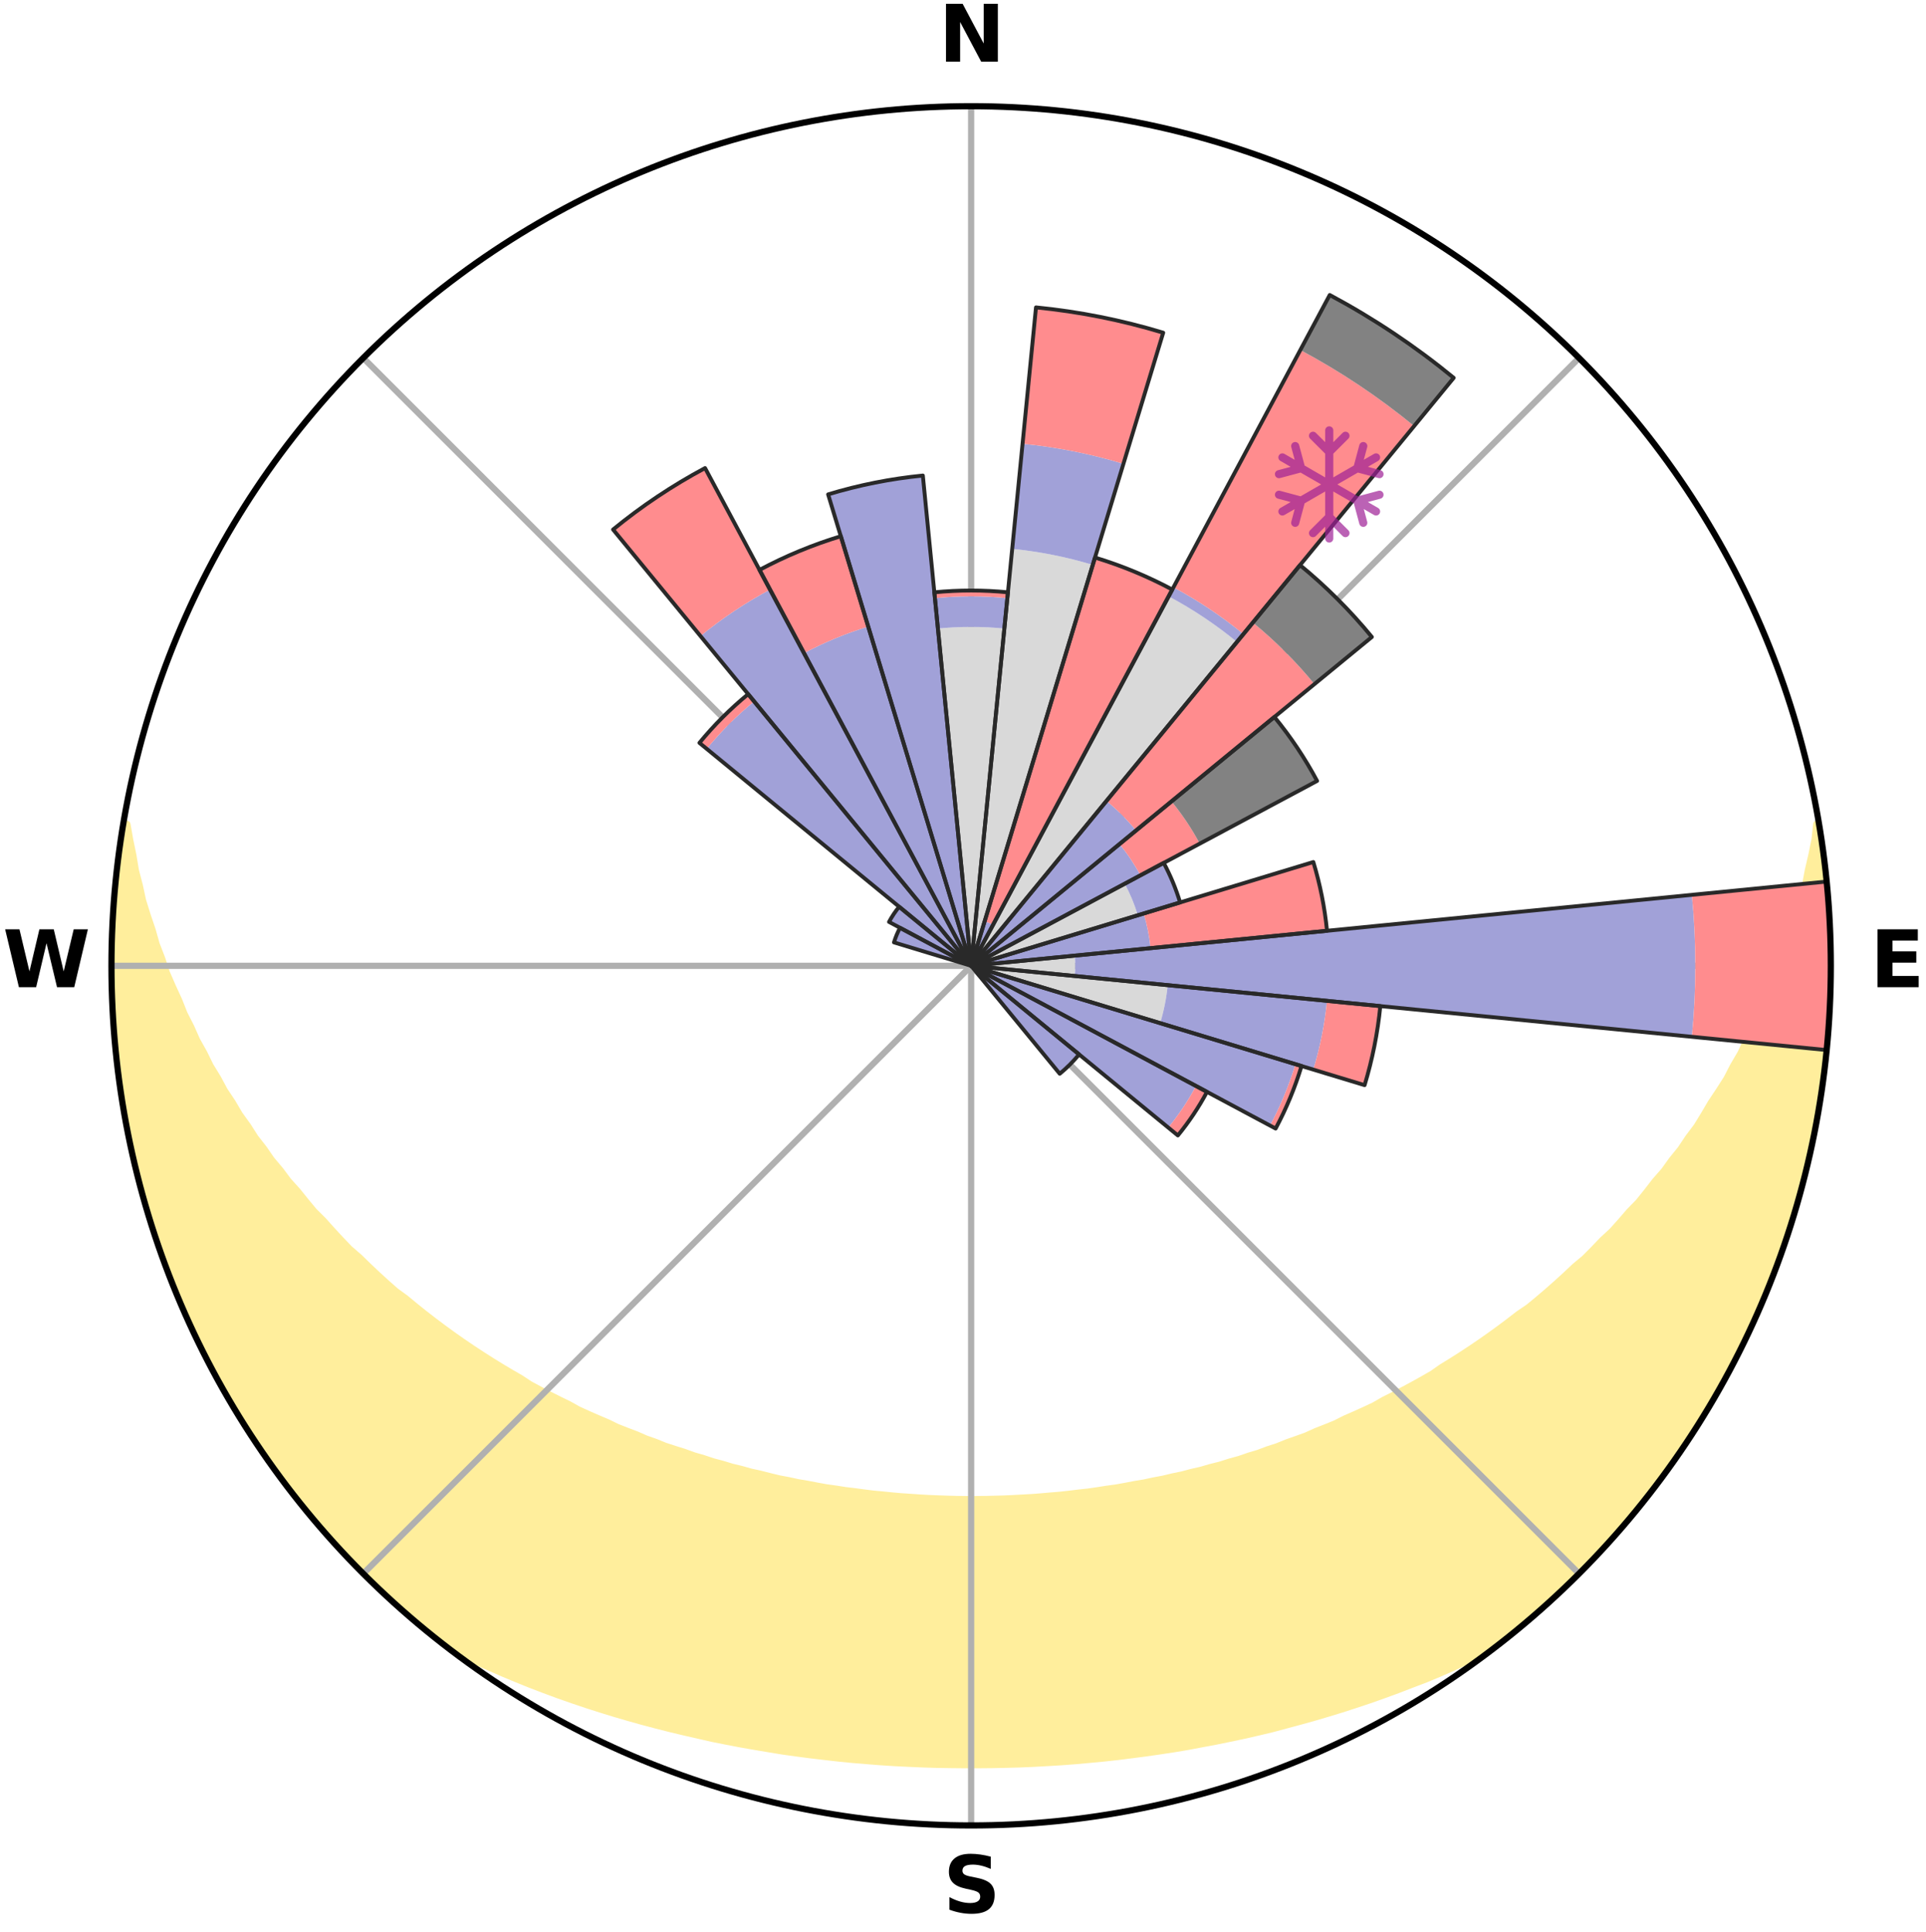 <?xml version="1.0" encoding="utf-8" standalone="no"?>
<!DOCTYPE svg PUBLIC "-//W3C//DTD SVG 1.1//EN"
  "http://www.w3.org/Graphics/SVG/1.1/DTD/svg11.dtd">
<svg xmlns:xlink="http://www.w3.org/1999/xlink" width="248.41pt" height="249.158pt" viewBox="0 0 248.41 249.158" xmlns="http://www.w3.org/2000/svg" version="1.1">
 <title>Ski Rose for Uvdal alpinsenter (Senteret)</title>
 <defs>
  <style type="text/css">*{stroke-linejoin: round; stroke-linecap: butt}</style>
 </defs>
 <g id="figure_1">
  <g id="patch_1">
   <path d="M 0 249.158 
L 248.41 249.158 
L 248.41 0 
L 0 0 
z
" style="fill: #ffffff"/>
  </g>
  <g id="axes_1">
   <g id="patch_2">
    <path d="M 236.135 124.579 
C 236.135 110.018 233.267 95.599 227.695 82.147 
C 222.122 68.695 213.955 56.471 203.659 46.175 
C 193.363 35.879 181.139 27.711 167.687 22.139 
C 154.235 16.567 139.815 13.699 125.255 13.699 
C 110.694 13.699 96.275 16.567 82.823 22.139 
C 69.371 27.711 57.147 35.879 46.851 46.175 
C 36.555 56.471 28.387 68.695 22.815 82.147 
C 17.243 95.599 14.375 110.018 14.375 124.579 
C 14.375 139.14 17.243 153.559 22.815 167.011 
C 28.387 180.463 36.555 192.687 46.851 202.983 
C 57.147 213.279 69.371 221.447 82.823 227.019 
C 96.275 232.591 110.694 235.459 125.255 235.459 
C 139.815 235.459 154.235 232.591 167.687 227.019 
C 181.139 221.447 193.363 213.279 203.659 202.983 
C 213.955 192.687 222.122 180.463 227.695 167.011 
C 233.267 153.559 236.135 139.14 236.135 124.579 
M 125.255 124.579 
C 125.255 124.579 125.255 124.579 125.255 124.579 
C 125.255 124.579 125.255 124.579 125.255 124.579 
C 125.255 124.579 125.255 124.579 125.255 124.579 
C 125.255 124.579 125.255 124.579 125.255 124.579 
C 125.255 124.579 125.255 124.579 125.255 124.579 
C 125.255 124.579 125.255 124.579 125.255 124.579 
C 125.255 124.579 125.255 124.579 125.255 124.579 
C 125.255 124.579 125.255 124.579 125.255 124.579 
C 125.255 124.579 125.255 124.579 125.255 124.579 
C 125.255 124.579 125.255 124.579 125.255 124.579 
C 125.255 124.579 125.255 124.579 125.255 124.579 
C 125.255 124.579 125.255 124.579 125.255 124.579 
C 125.255 124.579 125.255 124.579 125.255 124.579 
C 125.255 124.579 125.255 124.579 125.255 124.579 
C 125.255 124.579 125.255 124.579 125.255 124.579 
C 125.255 124.579 125.255 124.579 125.255 124.579 
z
" style="fill: #ffffff"/>
   </g>
   <g id="PolyCollection_1">
    <defs>
     <path id="md1e7a3d507" d="M 234.604 -142.878 
L 234.35 -142.835 
L 234.134 -140.851 
L 233.731 -138.86 
L 233.273 -136.886 
L 232.906 -134.945 
L 232.351 -133.008 
L 231.899 -131.102 
L 231.262 -129.207 
L 230.585 -127.337 
L 230.02 -125.493 
L 229.272 -123.671 
L 228.64 -121.872 
L 227.826 -120.101 
L 226.981 -118.357 
L 226.257 -116.63 
L 225.353 -114.941 
L 224.571 -113.263 
L 223.613 -111.63 
L 222.778 -110.004 
L 221.77 -108.428 
L 220.739 -106.882 
L 219.832 -105.337 
L 218.901 -103.818 
L 217.805 -102.36 
L 216.832 -100.896 
L 215.697 -99.497 
L 214.685 -98.089 
L 213.515 -96.751 
L 212.468 -95.398 
L 211.403 -94.072 
L 210.188 -92.824 
L 209.092 -91.555 
L 207.981 -90.313 
L 206.729 -89.153 
L 205.592 -87.967 
L 204.443 -86.808 
L 203.16 -85.737 
L 201.99 -84.633 
L 200.809 -83.557 
L 199.618 -82.506 
L 198.418 -81.483 
L 197.21 -80.485 
L 195.885 -79.582 
L 194.664 -78.638 
L 193.437 -77.719 
L 192.204 -76.825 
L 190.965 -75.956 
L 189.721 -75.112 
L 188.473 -74.293 
L 187.222 -73.497 
L 185.967 -72.726 
L 184.795 -71.902 
L 183.533 -71.177 
L 182.27 -70.474 
L 181.005 -69.794 
L 179.739 -69.135 
L 178.473 -68.499 
L 177.276 -67.808 
L 176.008 -67.213 
L 174.74 -66.64 
L 173.473 -66.086 
L 172.266 -65.477 
L 171 -64.963 
L 169.735 -64.467 
L 168.524 -63.918 
L 167.262 -63.459 
L 166.002 -63.018 
L 164.788 -62.525 
L 163.531 -62.118 
L 162.316 -61.662 
L 161.063 -61.288 
L 159.848 -60.867 
L 158.599 -60.526 
L 157.384 -60.138 
L 156.14 -59.828 
L 154.925 -59.473 
L 153.686 -59.192 
L 152.473 -58.869 
L 151.239 -58.615 
L 150.027 -58.324 
L 148.798 -58.096 
L 147.587 -57.835 
L 146.363 -57.633 
L 145.154 -57.4 
L 143.945 -57.183 
L 142.727 -57.018 
L 141.52 -56.829 
L 140.313 -56.655 
L 139.101 -56.525 
L 137.895 -56.377 
L 136.69 -56.245 
L 135.482 -56.148 
L 134.278 -56.041 
L 133.074 -55.949 
L 131.869 -55.884 
L 130.667 -55.817 
L 129.464 -55.764 
L 128.261 -55.731 
L 127.058 -55.703 
L 125.856 -55.689 
L 124.654 -55.69 
L 123.451 -55.705 
L 122.249 -55.735 
L 121.047 -55.778 
L 119.844 -55.825 
L 118.641 -55.894 
L 117.439 -55.977 
L 116.233 -56.055 
L 115.03 -56.163 
L 113.826 -56.286 
L 112.618 -56.397 
L 111.413 -56.546 
L 110.208 -56.709 
L 108.995 -56.854 
L 107.789 -57.044 
L 106.572 -57.212 
L 105.364 -57.43 
L 104.156 -57.664 
L 102.934 -57.868 
L 101.724 -58.131 
L 100.497 -58.36 
L 99.286 -58.653 
L 98.075 -58.962 
L 96.841 -59.232 
L 95.63 -59.572 
L 94.391 -59.871 
L 93.178 -60.243 
L 91.935 -60.572 
L 90.722 -60.978 
L 89.474 -61.337 
L 88.262 -61.777 
L 87.01 -62.169 
L 85.755 -62.577 
L 84.543 -63.07 
L 83.285 -63.513 
L 82.075 -64.044 
L 80.815 -64.522 
L 79.553 -65.019 
L 78.347 -65.608 
L 77.084 -66.143 
L 75.82 -66.698 
L 74.554 -67.273 
L 73.357 -67.943 
L 72.093 -68.559 
L 70.83 -69.196 
L 69.566 -69.854 
L 68.304 -70.535 
L 67.125 -71.313 
L 65.868 -72.038 
L 64.614 -72.787 
L 63.362 -73.558 
L 62.113 -74.354 
L 60.868 -75.173 
L 59.627 -76.017 
L 58.391 -76.885 
L 57.16 -77.779 
L 55.935 -78.697 
L 54.717 -79.641 
L 53.506 -80.611 
L 52.302 -81.607 
L 50.993 -82.564 
L 49.805 -83.613 
L 48.627 -84.689 
L 47.459 -85.791 
L 46.303 -86.921 
L 45.033 -88.02 
L 43.899 -89.204 
L 42.778 -90.416 
L 41.672 -91.655 
L 40.448 -92.871 
L 39.371 -94.166 
L 38.31 -95.488 
L 37.129 -96.793 
L 36.102 -98.171 
L 34.953 -99.536 
L 33.963 -100.969 
L 32.851 -102.395 
L 31.902 -103.883 
L 30.83 -105.368 
L 29.925 -106.911 
L 28.896 -108.454 
L 28.039 -110.05 
L 27.059 -111.651 
L 26.253 -113.299 
L 25.324 -114.957 
L 24.573 -116.655 
L 23.701 -118.368 
L 23.008 -120.115 
L 22.196 -121.88 
L 21.417 -123.673 
L 20.82 -125.49 
L 20.108 -127.332 
L 19.58 -129.193 
L 18.942 -131.081 
L 18.345 -132.993 
L 17.933 -134.913 
L 17.423 -136.865 
L 17.1 -138.818 
L 16.69 -140.804 
L 16.338 -142.806 
L 15.898 -142.879 
L 15.898 -142.879 
L 15.663 -140.958 
L 15.334 -139.05 
L 15.166 -137.122 
L 14.904 -135.205 
L 14.743 -133.277 
L 14.676 -131.342 
L 14.514 -129.414 
L 14.452 -127.481 
L 14.486 -125.546 
L 14.424 -123.612 
L 14.524 -121.679 
L 14.529 -119.745 
L 14.631 -117.813 
L 14.831 -115.888 
L 14.934 -113.956 
L 15.133 -112.032 
L 15.43 -110.12 
L 15.632 -108.196 
L 15.993 -106.295 
L 16.261 -104.378 
L 16.617 -102.476 
L 17.073 -100.596 
L 17.56 -98.724 
L 17.957 -96.83 
L 18.436 -94.956 
L 19.017 -93.11 
L 19.511 -91.238 
L 20.197 -89.427 
L 20.754 -87.573 
L 21.457 -85.771 
L 22.117 -83.952 
L 22.88 -82.174 
L 23.672 -80.41 
L 24.386 -78.611 
L 25.272 -76.89 
L 26.048 -75.117 
L 26.958 -73.409 
L 27.827 -71.68 
L 28.795 -70.004 
L 29.722 -68.306 
L 30.747 -66.664 
L 31.799 -65.041 
L 32.814 -63.394 
L 33.922 -61.808 
L 34.998 -60.199 
L 36.161 -58.653 
L 37.297 -57.086 
L 38.515 -55.583 
L 39.711 -54.062 
L 40.984 -52.605 
L 42.241 -51.134 
L 43.53 -49.692 
L 44.851 -48.279 
L 46.206 -46.898 
L 47.551 -45.507 
L 48.941 -44.161 
L 50.348 -42.833 
L 51.788 -41.539 
L 53.257 -40.28 
L 54.729 -39.024 
L 56.232 -37.806 
L 57.793 -36.661 
L 59.549 -35.782 
L 61.316 -34.94 
L 63.112 -34.161 
L 64.891 -33.379 
L 66.678 -32.632 
L 68.468 -31.911 
L 70.265 -31.224 
L 72.061 -30.56 
L 73.864 -29.929 
L 75.666 -29.32 
L 77.472 -28.742 
L 79.277 -28.185 
L 81.085 -27.658 
L 82.892 -27.151 
L 84.701 -26.673 
L 86.508 -26.214 
L 88.317 -25.784 
L 90.123 -25.37 
L 91.923 -24.96 
L 93.731 -24.599 
L 95.537 -24.254 
L 97.344 -23.937 
L 99.149 -23.635 
L 100.949 -23.339 
L 102.755 -23.087 
L 104.558 -22.849 
L 106.361 -22.638 
L 108.161 -22.431 
L 109.962 -22.254 
L 111.764 -22.104 
L 113.563 -21.962 
L 115.363 -21.845 
L 117.163 -21.756 
L 118.961 -21.677 
L 120.76 -21.62 
L 122.558 -21.589 
L 124.356 -21.571 
L 126.154 -21.571 
L 127.952 -21.587 
L 129.75 -21.625 
L 131.549 -21.675 
L 133.347 -21.752 
L 135.146 -21.852 
L 136.947 -21.961 
L 138.747 -22.098 
L 140.546 -22.262 
L 142.348 -22.432 
L 144.15 -22.629 
L 145.95 -22.858 
L 147.754 -23.09 
L 149.558 -23.35 
L 151.364 -23.623 
L 153.169 -23.925 
L 154.969 -24.266 
L 156.777 -24.604 
L 158.583 -24.973 
L 160.392 -25.355 
L 162.199 -25.769 
L 164.008 -26.197 
L 165.806 -26.68 
L 167.612 -27.165 
L 169.421 -27.666 
L 171.226 -28.199 
L 173.033 -28.75 
L 174.836 -29.335 
L 176.641 -29.938 
L 178.44 -30.575 
L 180.24 -31.233 
L 182.032 -31.926 
L 183.844 -32.613 
L 185.633 -33.358 
L 187.411 -34.141 
L 189.187 -34.95 
L 190.95 -35.797 
L 192.709 -36.671 
L 194.278 -37.805 
L 195.773 -39.033 
L 197.261 -40.27 
L 198.722 -41.54 
L 200.161 -42.834 
L 201.558 -44.172 
L 202.95 -45.516 
L 204.319 -46.883 
L 205.677 -48.261 
L 206.95 -49.72 
L 208.244 -51.157 
L 209.509 -52.619 
L 210.811 -54.052 
L 212.015 -55.567 
L 213.167 -57.121 
L 214.361 -58.644 
L 215.517 -60.195 
L 216.589 -61.807 
L 217.672 -63.409 
L 218.769 -65.004 
L 219.742 -66.677 
L 220.778 -68.312 
L 221.721 -70.001 
L 222.692 -71.675 
L 223.561 -73.404 
L 224.468 -75.113 
L 225.262 -76.878 
L 226.103 -78.62 
L 226.911 -80.378 
L 227.687 -82.15 
L 228.336 -83.974 
L 229.044 -85.774 
L 229.732 -87.582 
L 230.373 -89.407 
L 230.98 -91.244 
L 231.555 -93.092 
L 232.102 -94.948 
L 232.486 -96.847 
L 232.958 -98.722 
L 233.397 -100.605 
L 233.799 -102.495 
L 234.168 -104.393 
L 234.503 -106.297 
L 234.803 -108.207 
L 235.066 -110.122 
L 235.297 -112.041 
L 235.623 -113.952 
L 235.787 -115.88 
L 235.91 -117.811 
L 236.005 -119.744 
L 236.065 -121.677 
L 236.092 -123.612 
L 236.076 -125.546 
L 236.035 -127.48 
L 235.959 -129.413 
L 235.85 -131.343 
L 235.699 -133.271 
L 235.522 -135.197 
L 235.313 -137.119 
L 235.062 -139.035 
L 234.913 -140.968 
L 234.604 -142.878 
z
" style="stroke: #ffee9c"/>
    </defs>
    <g clip-path="url(#pac62e189da)">
     <use xlink:href="#md1e7a3d507" x="0" y="249.158" style="fill: #ffee9c; stroke: #ffee9c"/>
    </g>
   </g>
   <g id="matplotlib.axis_1">
    <g id="xtick_1">
     <g id="line2d_1">
      <path d="M 125.255 124.579 
L 125.255 13.699 
" clip-path="url(#pac62e189da)" style="fill: none; stroke: #b0b0b0; stroke-width: 0.8; stroke-linecap: square"/>
     </g>
     <g id="text_1">
      <!-- N -->
      <g transform="translate(121.07 7.958) scale(0.1 -0.1)">
       <defs>
        <path id="DejaVuSans-Bold-4e" d="M 588 4666 
L 1931 4666 
L 3628 1466 
L 3628 4666 
L 4769 4666 
L 4769 0 
L 3425 0 
L 1728 3200 
L 1728 0 
L 588 0 
L 588 4666 
z
" transform="scale(0.016)"/>
       </defs>
       <use xlink:href="#DejaVuSans-Bold-4e"/>
      </g>
     </g>
    </g>
    <g id="xtick_2">
     <g id="line2d_2">
      <path d="M 125.255 124.579 
L 203.659 46.175 
" clip-path="url(#pac62e189da)" style="fill: none; stroke: #b0b0b0; stroke-width: 0.8; stroke-linecap: square"/>
     </g>
    </g>
    <g id="xtick_3">
     <g id="line2d_3">
      <path d="M 125.255 124.579 
L 236.135 124.579 
" clip-path="url(#pac62e189da)" style="fill: none; stroke: #b0b0b0; stroke-width: 0.8; stroke-linecap: square"/>
     </g>
     <g id="text_2">
      <!-- E -->
      <g transform="translate(241.219 127.338) scale(0.1 -0.1)">
       <defs>
        <path id="DejaVuSans-Bold-45" d="M 588 4666 
L 3834 4666 
L 3834 3756 
L 1791 3756 
L 1791 2888 
L 3713 2888 
L 3713 1978 
L 1791 1978 
L 1791 909 
L 3903 909 
L 3903 0 
L 588 0 
L 588 4666 
z
" transform="scale(0.016)"/>
       </defs>
       <use xlink:href="#DejaVuSans-Bold-45"/>
      </g>
     </g>
    </g>
    <g id="xtick_4">
     <g id="line2d_4">
      <path d="M 125.255 124.579 
L 203.659 202.983 
" clip-path="url(#pac62e189da)" style="fill: none; stroke: #b0b0b0; stroke-width: 0.8; stroke-linecap: square"/>
     </g>
    </g>
    <g id="xtick_5">
     <g id="line2d_5">
      <path d="M 125.255 124.579 
L 125.255 235.459 
" clip-path="url(#pac62e189da)" style="fill: none; stroke: #b0b0b0; stroke-width: 0.8; stroke-linecap: square"/>
     </g>
     <g id="text_3">
      <!-- S -->
      <g transform="translate(121.654 246.718) scale(0.1 -0.1)">
       <defs>
        <path id="DejaVuSans-Bold-53" d="M 3834 4519 
L 3834 3531 
Q 3450 3703 3084 3790 
Q 2719 3878 2394 3878 
Q 1963 3878 1756 3759 
Q 1550 3641 1550 3391 
Q 1550 3203 1689 3098 
Q 1828 2994 2194 2919 
L 2706 2816 
Q 3484 2659 3812 2340 
Q 4141 2022 4141 1434 
Q 4141 663 3683 286 
Q 3225 -91 2284 -91 
Q 1841 -91 1394 -6 
Q 947 78 500 244 
L 500 1259 
Q 947 1022 1364 901 
Q 1781 781 2169 781 
Q 2563 781 2772 912 
Q 2981 1044 2981 1288 
Q 2981 1506 2839 1625 
Q 2697 1744 2272 1838 
L 1806 1941 
Q 1106 2091 782 2419 
Q 459 2747 459 3303 
Q 459 4000 909 4375 
Q 1359 4750 2203 4750 
Q 2588 4750 2994 4692 
Q 3400 4634 3834 4519 
z
" transform="scale(0.016)"/>
       </defs>
       <use xlink:href="#DejaVuSans-Bold-53"/>
      </g>
     </g>
    </g>
    <g id="xtick_6">
     <g id="line2d_6">
      <path d="M 125.255 124.579 
L 46.851 202.983 
" clip-path="url(#pac62e189da)" style="fill: none; stroke: #b0b0b0; stroke-width: 0.8; stroke-linecap: square"/>
     </g>
    </g>
    <g id="xtick_7">
     <g id="line2d_7">
      <path d="M 125.255 124.579 
L 14.375 124.579 
" clip-path="url(#pac62e189da)" style="fill: none; stroke: #b0b0b0; stroke-width: 0.8; stroke-linecap: square"/>
     </g>
     <g id="text_4">
      <!-- W -->
      <g transform="translate(0.36 127.338) scale(0.1 -0.1)">
       <defs>
        <path id="DejaVuSans-Bold-57" d="M 191 4666 
L 1344 4666 
L 2150 1275 
L 2950 4666 
L 4109 4666 
L 4909 1275 
L 5716 4666 
L 6859 4666 
L 5759 0 
L 4372 0 
L 3525 3547 
L 2688 0 
L 1300 0 
L 191 4666 
z
" transform="scale(0.016)"/>
       </defs>
       <use xlink:href="#DejaVuSans-Bold-57"/>
      </g>
     </g>
    </g>
    <g id="xtick_8">
     <g id="line2d_8">
      <path d="M 125.255 124.579 
L 46.851 46.175 
" clip-path="url(#pac62e189da)" style="fill: none; stroke: #b0b0b0; stroke-width: 0.8; stroke-linecap: square"/>
     </g>
    </g>
   </g>
   <g id="matplotlib.axis_2"/>
   <g id="patch_3">
    <path d="M 125.255 124.579 
C 125.255 124.579 125.255 124.579 125.255 124.579 
C 125.255 124.579 125.255 124.579 125.255 124.579 
L 129.54 81.076 
C 128.116 80.936 126.686 80.866 125.255 80.866 
C 123.824 80.866 122.394 80.936 120.97 81.076 
z
" clip-path="url(#pac62e189da)" style="fill: #d9d9d9"/>
   </g>
   <g id="patch_4">
    <path d="M 125.255 124.579 
C 125.255 124.579 125.255 124.579 125.255 124.579 
C 125.255 124.579 125.255 124.579 125.255 124.579 
L 140.942 72.866 
C 139.249 72.352 137.532 71.922 135.798 71.577 
C 134.063 71.232 132.312 70.972 130.552 70.799 
z
" clip-path="url(#pac62e189da)" style="fill: #d9d9d9"/>
   </g>
   <g id="patch_5">
    <path d="M 125.255 124.579 
C 125.255 124.579 125.255 124.579 125.255 124.579 
C 125.255 124.579 125.255 124.579 125.255 124.579 
L 125.255 124.579 
C 125.255 124.579 125.255 124.579 125.255 124.579 
C 125.255 124.579 125.255 124.579 125.255 124.579 
z
" clip-path="url(#pac62e189da)" style="fill: #d9d9d9"/>
   </g>
   <g id="patch_6">
    <path d="M 125.255 124.579 
C 125.255 124.579 125.255 124.579 125.255 124.579 
C 125.255 124.579 125.255 124.579 125.255 124.579 
L 159.538 82.805 
C 158.17 81.683 156.749 80.629 155.278 79.646 
C 153.807 78.663 152.289 77.754 150.729 76.92 
z
" clip-path="url(#pac62e189da)" style="fill: #d9d9d9"/>
   </g>
   <g id="patch_7">
    <path d="M 125.255 124.579 
C 125.255 124.579 125.255 124.579 125.255 124.579 
C 125.255 124.579 125.255 124.579 125.255 124.579 
L 125.255 124.579 
C 125.255 124.579 125.255 124.579 125.255 124.579 
C 125.255 124.579 125.255 124.579 125.255 124.579 
z
" clip-path="url(#pac62e189da)" style="fill: #d9d9d9"/>
   </g>
   <g id="patch_8">
    <path d="M 125.255 124.579 
C 125.255 124.579 125.255 124.579 125.255 124.579 
C 125.255 124.579 125.255 124.579 125.255 124.579 
L 125.255 124.579 
C 125.255 124.579 125.255 124.579 125.255 124.579 
C 125.255 124.579 125.255 124.579 125.255 124.579 
z
" clip-path="url(#pac62e189da)" style="fill: #d9d9d9"/>
   </g>
   <g id="patch_9">
    <path d="M 125.255 124.579 
C 125.255 124.579 125.255 124.579 125.255 124.579 
C 125.255 124.579 125.255 124.579 125.255 124.579 
L 146.754 118.057 
C 146.541 117.354 146.293 116.661 146.011 115.981 
C 145.73 115.302 145.415 114.637 145.069 113.988 
z
" clip-path="url(#pac62e189da)" style="fill: #d9d9d9"/>
   </g>
   <g id="patch_10">
    <path d="M 125.255 124.579 
C 125.255 124.579 125.255 124.579 125.255 124.579 
C 125.255 124.579 125.255 124.579 125.255 124.579 
L 125.255 124.579 
C 125.255 124.579 125.255 124.579 125.255 124.579 
C 125.255 124.579 125.255 124.579 125.255 124.579 
z
" clip-path="url(#pac62e189da)" style="fill: #d9d9d9"/>
   </g>
   <g id="patch_11">
    <path d="M 125.255 124.579 
C 125.255 124.579 125.255 124.579 125.255 124.579 
C 125.255 124.579 125.255 124.579 125.255 124.579 
L 138.617 125.895 
C 138.66 125.458 138.681 125.019 138.681 124.579 
C 138.681 124.14 138.66 123.7 138.617 123.263 
z
" clip-path="url(#pac62e189da)" style="fill: #d9d9d9"/>
   </g>
   <g id="patch_12">
    <path d="M 125.255 124.579 
C 125.255 124.579 125.255 124.579 125.255 124.579 
C 125.255 124.579 125.255 124.579 125.255 124.579 
L 149.633 131.974 
C 149.875 131.176 150.078 130.367 150.24 129.549 
C 150.403 128.731 150.525 127.906 150.607 127.076 
z
" clip-path="url(#pac62e189da)" style="fill: #d9d9d9"/>
   </g>
   <g id="patch_13">
    <path d="M 125.255 124.579 
C 125.255 124.579 125.255 124.579 125.255 124.579 
C 125.255 124.579 125.255 124.579 125.255 124.579 
L 125.255 124.579 
C 125.255 124.579 125.255 124.579 125.255 124.579 
C 125.255 124.579 125.255 124.579 125.255 124.579 
z
" clip-path="url(#pac62e189da)" style="fill: #d9d9d9"/>
   </g>
   <g id="patch_14">
    <path d="M 125.255 124.579 
C 125.255 124.579 125.255 124.579 125.255 124.579 
C 125.255 124.579 125.255 124.579 125.255 124.579 
L 125.255 124.579 
C 125.255 124.579 125.255 124.579 125.255 124.579 
C 125.255 124.579 125.255 124.579 125.255 124.579 
z
" clip-path="url(#pac62e189da)" style="fill: #d9d9d9"/>
   </g>
   <g id="patch_15">
    <path d="M 125.255 124.579 
C 125.255 124.579 125.255 124.579 125.255 124.579 
C 125.255 124.579 125.255 124.579 125.255 124.579 
L 125.255 124.579 
C 125.255 124.579 125.255 124.579 125.255 124.579 
C 125.255 124.579 125.255 124.579 125.255 124.579 
z
" clip-path="url(#pac62e189da)" style="fill: #d9d9d9"/>
   </g>
   <g id="patch_16">
    <path d="M 125.255 124.579 
C 125.255 124.579 125.255 124.579 125.255 124.579 
C 125.255 124.579 125.255 124.579 125.255 124.579 
L 125.255 124.579 
C 125.255 124.579 125.255 124.579 125.255 124.579 
C 125.255 124.579 125.255 124.579 125.255 124.579 
z
" clip-path="url(#pac62e189da)" style="fill: #d9d9d9"/>
   </g>
   <g id="patch_17">
    <path d="M 125.255 124.579 
C 125.255 124.579 125.255 124.579 125.255 124.579 
C 125.255 124.579 125.255 124.579 125.255 124.579 
L 125.255 124.579 
C 125.255 124.579 125.255 124.579 125.255 124.579 
C 125.255 124.579 125.255 124.579 125.255 124.579 
z
" clip-path="url(#pac62e189da)" style="fill: #d9d9d9"/>
   </g>
   <g id="patch_18">
    <path d="M 125.255 124.579 
C 125.255 124.579 125.255 124.579 125.255 124.579 
C 125.255 124.579 125.255 124.579 125.255 124.579 
L 125.255 124.579 
C 125.255 124.579 125.255 124.579 125.255 124.579 
C 125.255 124.579 125.255 124.579 125.255 124.579 
z
" clip-path="url(#pac62e189da)" style="fill: #d9d9d9"/>
   </g>
   <g id="patch_19">
    <path d="M 125.255 124.579 
C 125.255 124.579 125.255 124.579 125.255 124.579 
C 125.255 124.579 125.255 124.579 125.255 124.579 
L 125.255 124.579 
C 125.255 124.579 125.255 124.579 125.255 124.579 
C 125.255 124.579 125.255 124.579 125.255 124.579 
z
" clip-path="url(#pac62e189da)" style="fill: #d9d9d9"/>
   </g>
   <g id="patch_20">
    <path d="M 125.255 124.579 
C 125.255 124.579 125.255 124.579 125.255 124.579 
C 125.255 124.579 125.255 124.579 125.255 124.579 
L 125.255 124.579 
C 125.255 124.579 125.255 124.579 125.255 124.579 
C 125.255 124.579 125.255 124.579 125.255 124.579 
z
" clip-path="url(#pac62e189da)" style="fill: #d9d9d9"/>
   </g>
   <g id="patch_21">
    <path d="M 125.255 124.579 
C 125.255 124.579 125.255 124.579 125.255 124.579 
C 125.255 124.579 125.255 124.579 125.255 124.579 
L 125.255 124.579 
C 125.255 124.579 125.255 124.579 125.255 124.579 
C 125.255 124.579 125.255 124.579 125.255 124.579 
z
" clip-path="url(#pac62e189da)" style="fill: #d9d9d9"/>
   </g>
   <g id="patch_22">
    <path d="M 125.255 124.579 
C 125.255 124.579 125.255 124.579 125.255 124.579 
C 125.255 124.579 125.255 124.579 125.255 124.579 
L 125.255 124.579 
C 125.255 124.579 125.255 124.579 125.255 124.579 
C 125.255 124.579 125.255 124.579 125.255 124.579 
z
" clip-path="url(#pac62e189da)" style="fill: #d9d9d9"/>
   </g>
   <g id="patch_23">
    <path d="M 125.255 124.579 
C 125.255 124.579 125.255 124.579 125.255 124.579 
C 125.255 124.579 125.255 124.579 125.255 124.579 
L 125.255 124.579 
C 125.255 124.579 125.255 124.579 125.255 124.579 
C 125.255 124.579 125.255 124.579 125.255 124.579 
z
" clip-path="url(#pac62e189da)" style="fill: #d9d9d9"/>
   </g>
   <g id="patch_24">
    <path d="M 125.255 124.579 
C 125.255 124.579 125.255 124.579 125.255 124.579 
C 125.255 124.579 125.255 124.579 125.255 124.579 
L 125.255 124.579 
C 125.255 124.579 125.255 124.579 125.255 124.579 
C 125.255 124.579 125.255 124.579 125.255 124.579 
z
" clip-path="url(#pac62e189da)" style="fill: #d9d9d9"/>
   </g>
   <g id="patch_25">
    <path d="M 125.255 124.579 
C 125.255 124.579 125.255 124.579 125.255 124.579 
C 125.255 124.579 125.255 124.579 125.255 124.579 
L 125.255 124.579 
C 125.255 124.579 125.255 124.579 125.255 124.579 
C 125.255 124.579 125.255 124.579 125.255 124.579 
z
" clip-path="url(#pac62e189da)" style="fill: #d9d9d9"/>
   </g>
   <g id="patch_26">
    <path d="M 125.255 124.579 
C 125.255 124.579 125.255 124.579 125.255 124.579 
C 125.255 124.579 125.255 124.579 125.255 124.579 
L 125.255 124.579 
C 125.255 124.579 125.255 124.579 125.255 124.579 
C 125.255 124.579 125.255 124.579 125.255 124.579 
z
" clip-path="url(#pac62e189da)" style="fill: #d9d9d9"/>
   </g>
   <g id="patch_27">
    <path d="M 125.255 124.579 
C 125.255 124.579 125.255 124.579 125.255 124.579 
C 125.255 124.579 125.255 124.579 125.255 124.579 
L 125.255 124.579 
C 125.255 124.579 125.255 124.579 125.255 124.579 
C 125.255 124.579 125.255 124.579 125.255 124.579 
z
" clip-path="url(#pac62e189da)" style="fill: #d9d9d9"/>
   </g>
   <g id="patch_28">
    <path d="M 125.255 124.579 
C 125.255 124.579 125.255 124.579 125.255 124.579 
C 125.255 124.579 125.255 124.579 125.255 124.579 
L 125.255 124.579 
C 125.255 124.579 125.255 124.579 125.255 124.579 
C 125.255 124.579 125.255 124.579 125.255 124.579 
z
" clip-path="url(#pac62e189da)" style="fill: #d9d9d9"/>
   </g>
   <g id="patch_29">
    <path d="M 125.255 124.579 
C 125.255 124.579 125.255 124.579 125.255 124.579 
C 125.255 124.579 125.255 124.579 125.255 124.579 
L 125.255 124.579 
C 125.255 124.579 125.255 124.579 125.255 124.579 
C 125.255 124.579 125.255 124.579 125.255 124.579 
z
" clip-path="url(#pac62e189da)" style="fill: #d9d9d9"/>
   </g>
   <g id="patch_30">
    <path d="M 125.255 124.579 
C 125.255 124.579 125.255 124.579 125.255 124.579 
C 125.255 124.579 125.255 124.579 125.255 124.579 
L 125.255 124.579 
C 125.255 124.579 125.255 124.579 125.255 124.579 
C 125.255 124.579 125.255 124.579 125.255 124.579 
z
" clip-path="url(#pac62e189da)" style="fill: #d9d9d9"/>
   </g>
   <g id="patch_31">
    <path d="M 125.255 124.579 
C 125.255 124.579 125.255 124.579 125.255 124.579 
C 125.255 124.579 125.255 124.579 125.255 124.579 
L 125.255 124.579 
C 125.255 124.579 125.255 124.579 125.255 124.579 
C 125.255 124.579 125.255 124.579 125.255 124.579 
z
" clip-path="url(#pac62e189da)" style="fill: #d9d9d9"/>
   </g>
   <g id="patch_32">
    <path d="M 125.255 124.579 
C 125.255 124.579 125.255 124.579 125.255 124.579 
C 125.255 124.579 125.255 124.579 125.255 124.579 
L 125.255 124.579 
C 125.255 124.579 125.255 124.579 125.255 124.579 
C 125.255 124.579 125.255 124.579 125.255 124.579 
z
" clip-path="url(#pac62e189da)" style="fill: #d9d9d9"/>
   </g>
   <g id="patch_33">
    <path d="M 125.255 124.579 
C 125.255 124.579 125.255 124.579 125.255 124.579 
C 125.255 124.579 125.255 124.579 125.255 124.579 
L 125.255 124.579 
C 125.255 124.579 125.255 124.579 125.255 124.579 
C 125.255 124.579 125.255 124.579 125.255 124.579 
z
" clip-path="url(#pac62e189da)" style="fill: #d9d9d9"/>
   </g>
   <g id="patch_34">
    <path d="M 125.255 124.579 
C 125.255 124.579 125.255 124.579 125.255 124.579 
C 125.255 124.579 125.255 124.579 125.255 124.579 
L 125.255 124.579 
C 125.255 124.579 125.255 124.579 125.255 124.579 
C 125.255 124.579 125.255 124.579 125.255 124.579 
z
" clip-path="url(#pac62e189da)" style="fill: #d9d9d9"/>
   </g>
   <g id="patch_35">
    <path d="M 120.97 81.076 
C 122.394 80.936 123.824 80.866 125.255 80.866 
C 126.686 80.866 128.116 80.936 129.54 81.076 
L 129.926 77.149 
C 128.374 76.996 126.815 76.92 125.255 76.92 
C 123.695 76.92 122.136 76.996 120.583 77.149 
z
" clip-path="url(#pac62e189da)" style="fill: #a1a1d8"/>
   </g>
   <g id="patch_36">
    <path d="M 130.552 70.799 
C 132.312 70.972 134.063 71.232 135.798 71.577 
C 137.532 71.922 139.249 72.352 140.942 72.866 
L 144.898 59.826 
C 142.778 59.183 140.628 58.644 138.456 58.212 
C 136.284 57.78 134.092 57.455 131.887 57.238 
z
" clip-path="url(#pac62e189da)" style="fill: #a1a1d8"/>
   </g>
   <g id="patch_37">
    <path d="M 125.255 124.579 
C 125.255 124.579 125.255 124.579 125.255 124.579 
C 125.255 124.579 125.255 124.579 125.255 124.579 
L 128.085 119.284 
C 127.912 119.191 127.734 119.107 127.553 119.032 
C 127.371 118.956 127.186 118.89 126.998 118.833 
z
" clip-path="url(#pac62e189da)" style="fill: #a1a1d8"/>
   </g>
   <g id="patch_38">
    <path d="M 150.729 76.92 
C 152.289 77.754 153.807 78.663 155.278 79.646 
C 156.749 80.629 158.17 81.683 159.538 82.805 
L 160.374 81.786 
C 158.973 80.637 157.517 79.557 156.01 78.55 
C 154.504 77.543 152.949 76.611 151.351 75.757 
z
" clip-path="url(#pac62e189da)" style="fill: #a1a1d8"/>
   </g>
   <g id="patch_39">
    <path d="M 125.255 124.579 
C 125.255 124.579 125.255 124.579 125.255 124.579 
C 125.255 124.579 125.255 124.579 125.255 124.579 
L 146.525 107.123 
C 145.954 106.427 145.348 105.759 144.712 105.122 
C 144.075 104.485 143.407 103.88 142.711 103.309 
z
" clip-path="url(#pac62e189da)" style="fill: #a1a1d8"/>
   </g>
   <g id="patch_40">
    <path d="M 125.255 124.579 
C 125.255 124.579 125.255 124.579 125.255 124.579 
C 125.255 124.579 125.255 124.579 125.255 124.579 
L 147.089 112.909 
C 146.707 112.194 146.29 111.499 145.84 110.825 
C 145.389 110.151 144.906 109.5 144.392 108.873 
z
" clip-path="url(#pac62e189da)" style="fill: #a1a1d8"/>
   </g>
   <g id="patch_41">
    <path d="M 145.069 113.988 
C 145.415 114.637 145.73 115.302 146.011 115.981 
C 146.293 116.661 146.541 117.354 146.754 118.057 
L 152.206 116.404 
C 151.938 115.521 151.627 114.653 151.275 113.801 
C 150.922 112.95 150.527 112.116 150.093 111.303 
z
" clip-path="url(#pac62e189da)" style="fill: #a1a1d8"/>
   </g>
   <g id="patch_42">
    <path d="M 125.255 124.579 
C 125.255 124.579 125.255 124.579 125.255 124.579 
C 125.255 124.579 125.255 124.579 125.255 124.579 
L 148.398 122.3 
C 148.324 121.542 148.212 120.789 148.063 120.042 
C 147.915 119.296 147.73 118.557 147.509 117.828 
z
" clip-path="url(#pac62e189da)" style="fill: #a1a1d8"/>
   </g>
   <g id="patch_43">
    <path d="M 138.617 123.263 
C 138.66 123.7 138.681 124.14 138.681 124.579 
C 138.681 125.019 138.66 125.458 138.617 125.895 
L 218.213 133.735 
C 218.513 130.692 218.663 127.636 218.663 124.579 
C 218.663 121.522 218.513 118.466 218.213 115.423 
z
" clip-path="url(#pac62e189da)" style="fill: #a1a1d8"/>
   </g>
   <g id="patch_44">
    <path d="M 150.607 127.076 
C 150.525 127.906 150.403 128.731 150.24 129.549 
C 150.078 130.367 149.875 131.176 149.633 131.974 
L 169.39 137.967 
C 169.828 136.523 170.195 135.058 170.49 133.577 
C 170.785 132.096 171.006 130.602 171.154 129.1 
z
" clip-path="url(#pac62e189da)" style="fill: #a1a1d8"/>
   </g>
   <g id="patch_45">
    <path d="M 125.255 124.579 
C 125.255 124.579 125.255 124.579 125.255 124.579 
C 125.255 124.579 125.255 124.579 125.255 124.579 
L 163.807 145.185 
C 164.481 143.924 165.093 142.629 165.641 141.307 
C 166.188 139.986 166.671 138.638 167.086 137.268 
z
" clip-path="url(#pac62e189da)" style="fill: #a1a1d8"/>
   </g>
   <g id="patch_46">
    <path d="M 125.255 124.579 
C 125.255 124.579 125.255 124.579 125.255 124.579 
C 125.255 124.579 125.255 124.579 125.255 124.579 
L 150.678 145.443 
C 151.36 144.611 152.002 143.746 152.6 142.851 
C 153.198 141.956 153.752 141.032 154.259 140.082 
z
" clip-path="url(#pac62e189da)" style="fill: #a1a1d8"/>
   </g>
   <g id="patch_47">
    <path d="M 125.255 124.579 
C 125.255 124.579 125.255 124.579 125.255 124.579 
C 125.255 124.579 125.255 124.579 125.255 124.579 
L 136.682 138.504 
C 137.138 138.13 137.575 137.733 137.992 137.317 
C 138.409 136.9 138.805 136.462 139.179 136.007 
z
" clip-path="url(#pac62e189da)" style="fill: #a1a1d8"/>
   </g>
   <g id="patch_48">
    <path d="M 125.255 124.579 
C 125.255 124.579 125.255 124.579 125.255 124.579 
C 125.255 124.579 125.255 124.579 125.255 124.579 
L 125.255 124.579 
C 125.255 124.579 125.255 124.579 125.255 124.579 
C 125.255 124.579 125.255 124.579 125.255 124.579 
z
" clip-path="url(#pac62e189da)" style="fill: #a1a1d8"/>
   </g>
   <g id="patch_49">
    <path d="M 125.255 124.579 
C 125.255 124.579 125.255 124.579 125.255 124.579 
C 125.255 124.579 125.255 124.579 125.255 124.579 
L 125.255 124.579 
C 125.255 124.579 125.255 124.579 125.255 124.579 
C 125.255 124.579 125.255 124.579 125.255 124.579 
z
" clip-path="url(#pac62e189da)" style="fill: #a1a1d8"/>
   </g>
   <g id="patch_50">
    <path d="M 125.255 124.579 
C 125.255 124.579 125.255 124.579 125.255 124.579 
C 125.255 124.579 125.255 124.579 125.255 124.579 
L 125.255 124.579 
C 125.255 124.579 125.255 124.579 125.255 124.579 
C 125.255 124.579 125.255 124.579 125.255 124.579 
z
" clip-path="url(#pac62e189da)" style="fill: #a1a1d8"/>
   </g>
   <g id="patch_51">
    <path d="M 125.255 124.579 
C 125.255 124.579 125.255 124.579 125.255 124.579 
C 125.255 124.579 125.255 124.579 125.255 124.579 
L 125.255 124.579 
C 125.255 124.579 125.255 124.579 125.255 124.579 
C 125.255 124.579 125.255 124.579 125.255 124.579 
z
" clip-path="url(#pac62e189da)" style="fill: #a1a1d8"/>
   </g>
   <g id="patch_52">
    <path d="M 125.255 124.579 
C 125.255 124.579 125.255 124.579 125.255 124.579 
C 125.255 124.579 125.255 124.579 125.255 124.579 
L 125.255 124.579 
C 125.255 124.579 125.255 124.579 125.255 124.579 
C 125.255 124.579 125.255 124.579 125.255 124.579 
z
" clip-path="url(#pac62e189da)" style="fill: #a1a1d8"/>
   </g>
   <g id="patch_53">
    <path d="M 125.255 124.579 
C 125.255 124.579 125.255 124.579 125.255 124.579 
C 125.255 124.579 125.255 124.579 125.255 124.579 
L 125.255 124.579 
C 125.255 124.579 125.255 124.579 125.255 124.579 
C 125.255 124.579 125.255 124.579 125.255 124.579 
z
" clip-path="url(#pac62e189da)" style="fill: #a1a1d8"/>
   </g>
   <g id="patch_54">
    <path d="M 125.255 124.579 
C 125.255 124.579 125.255 124.579 125.255 124.579 
C 125.255 124.579 125.255 124.579 125.255 124.579 
L 125.255 124.579 
C 125.255 124.579 125.255 124.579 125.255 124.579 
C 125.255 124.579 125.255 124.579 125.255 124.579 
z
" clip-path="url(#pac62e189da)" style="fill: #a1a1d8"/>
   </g>
   <g id="patch_55">
    <path d="M 125.255 124.579 
C 125.255 124.579 125.255 124.579 125.255 124.579 
C 125.255 124.579 125.255 124.579 125.255 124.579 
L 125.255 124.579 
C 125.255 124.579 125.255 124.579 125.255 124.579 
C 125.255 124.579 125.255 124.579 125.255 124.579 
z
" clip-path="url(#pac62e189da)" style="fill: #a1a1d8"/>
   </g>
   <g id="patch_56">
    <path d="M 125.255 124.579 
C 125.255 124.579 125.255 124.579 125.255 124.579 
C 125.255 124.579 125.255 124.579 125.255 124.579 
L 125.255 124.579 
C 125.255 124.579 125.255 124.579 125.255 124.579 
C 125.255 124.579 125.255 124.579 125.255 124.579 
z
" clip-path="url(#pac62e189da)" style="fill: #a1a1d8"/>
   </g>
   <g id="patch_57">
    <path d="M 125.255 124.579 
C 125.255 124.579 125.255 124.579 125.255 124.579 
C 125.255 124.579 125.255 124.579 125.255 124.579 
L 125.255 124.579 
C 125.255 124.579 125.255 124.579 125.255 124.579 
C 125.255 124.579 125.255 124.579 125.255 124.579 
z
" clip-path="url(#pac62e189da)" style="fill: #a1a1d8"/>
   </g>
   <g id="patch_58">
    <path d="M 125.255 124.579 
C 125.255 124.579 125.255 124.579 125.255 124.579 
C 125.255 124.579 125.255 124.579 125.255 124.579 
L 125.255 124.579 
C 125.255 124.579 125.255 124.579 125.255 124.579 
C 125.255 124.579 125.255 124.579 125.255 124.579 
z
" clip-path="url(#pac62e189da)" style="fill: #a1a1d8"/>
   </g>
   <g id="patch_59">
    <path d="M 125.255 124.579 
C 125.255 124.579 125.255 124.579 125.255 124.579 
C 125.255 124.579 125.255 124.579 125.255 124.579 
L 125.255 124.579 
C 125.255 124.579 125.255 124.579 125.255 124.579 
C 125.255 124.579 125.255 124.579 125.255 124.579 
z
" clip-path="url(#pac62e189da)" style="fill: #a1a1d8"/>
   </g>
   <g id="patch_60">
    <path d="M 125.255 124.579 
C 125.255 124.579 125.255 124.579 125.255 124.579 
C 125.255 124.579 125.255 124.579 125.255 124.579 
L 125.255 124.579 
C 125.255 124.579 125.255 124.579 125.255 124.579 
C 125.255 124.579 125.255 124.579 125.255 124.579 
z
" clip-path="url(#pac62e189da)" style="fill: #a1a1d8"/>
   </g>
   <g id="patch_61">
    <path d="M 125.255 124.579 
C 125.255 124.579 125.255 124.579 125.255 124.579 
C 125.255 124.579 125.255 124.579 125.255 124.579 
L 116.083 119.676 
C 115.922 119.977 115.777 120.285 115.646 120.599 
C 115.516 120.914 115.401 121.234 115.303 121.56 
z
" clip-path="url(#pac62e189da)" style="fill: #a1a1d8"/>
   </g>
   <g id="patch_62">
    <path d="M 125.255 124.579 
C 125.255 124.579 125.255 124.579 125.255 124.579 
C 125.255 124.579 125.255 124.579 125.255 124.579 
L 115.972 116.961 
C 115.722 117.264 115.488 117.58 115.27 117.907 
C 115.051 118.234 114.849 118.571 114.664 118.918 
z
" clip-path="url(#pac62e189da)" style="fill: #a1a1d8"/>
   </g>
   <g id="patch_63">
    <path d="M 125.255 124.579 
C 125.255 124.579 125.255 124.579 125.255 124.579 
C 125.255 124.579 125.255 124.579 125.255 124.579 
L 97.263 90.471 
C 96.147 91.387 95.076 92.358 94.055 93.379 
C 93.033 94.4 92.063 95.471 91.147 96.587 
z
" clip-path="url(#pac62e189da)" style="fill: #a1a1d8"/>
   </g>
   <g id="patch_64">
    <path d="M 125.255 124.579 
C 125.255 124.579 125.255 124.579 125.255 124.579 
C 125.255 124.579 125.255 124.579 125.255 124.579 
L 99.313 76.045 
C 97.724 76.894 96.178 77.821 94.681 78.822 
C 93.183 79.822 91.735 80.896 90.343 82.039 
z
" clip-path="url(#pac62e189da)" style="fill: #a1a1d8"/>
   </g>
   <g id="patch_65">
    <path d="M 125.255 124.579 
C 125.255 124.579 125.255 124.579 125.255 124.579 
C 125.255 124.579 125.255 124.579 125.255 124.579 
L 111.98 80.819 
C 110.548 81.254 109.138 81.758 107.755 82.331 
C 106.372 82.904 105.018 83.544 103.698 84.25 
z
" clip-path="url(#pac62e189da)" style="fill: #a1a1d8"/>
   </g>
   <g id="patch_66">
    <path d="M 125.255 124.579 
C 125.255 124.579 125.255 124.579 125.255 124.579 
C 125.255 124.579 125.255 124.579 125.255 124.579 
L 119.026 61.34 
C 116.956 61.543 114.898 61.849 112.858 62.255 
C 110.818 62.66 108.799 63.166 106.809 63.77 
z
" clip-path="url(#pac62e189da)" style="fill: #a1a1d8"/>
   </g>
   <g id="patch_67">
    <path d="M 120.583 77.149 
C 122.136 76.996 123.695 76.92 125.255 76.92 
C 126.815 76.92 128.374 76.996 129.926 77.149 
L 130 76.402 
C 128.423 76.247 126.839 76.169 125.255 76.169 
C 123.67 76.169 122.087 76.247 120.51 76.402 
z
" clip-path="url(#pac62e189da)" style="fill: #ff8c8e"/>
   </g>
   <g id="patch_68">
    <path d="M 131.887 57.238 
C 134.092 57.455 136.284 57.78 138.456 58.212 
C 140.628 58.644 142.778 59.183 144.898 59.826 
L 150.028 42.914 
C 147.355 42.103 144.643 41.424 141.904 40.879 
C 139.164 40.334 136.399 39.924 133.62 39.65 
z
" clip-path="url(#pac62e189da)" style="fill: #ff8c8e"/>
   </g>
   <g id="patch_69">
    <path d="M 126.998 118.833 
C 127.186 118.89 127.371 118.956 127.553 119.032 
C 127.734 119.107 127.912 119.191 128.085 119.284 
L 151.197 76.045 
C 149.608 75.196 147.979 74.425 146.315 73.736 
C 144.651 73.047 142.954 72.44 141.23 71.917 
z
" clip-path="url(#pac62e189da)" style="fill: #ff8c8e"/>
   </g>
   <g id="patch_70">
    <path d="M 151.351 75.757 
C 152.949 76.611 154.504 77.543 156.01 78.55 
C 157.517 79.557 158.973 80.637 160.374 81.786 
L 182.393 54.956 
C 180.114 53.086 177.745 51.329 175.294 49.691 
C 172.842 48.053 170.312 46.536 167.712 45.147 
z
" clip-path="url(#pac62e189da)" style="fill: #ff8c8e"/>
   </g>
   <g id="patch_71">
    <path d="M 142.711 103.309 
C 143.407 103.88 144.075 104.485 144.712 105.122 
C 145.348 105.759 145.954 106.427 146.525 107.123 
L 169.532 88.242 
C 168.343 86.792 167.083 85.402 165.757 84.077 
C 164.432 82.751 163.042 81.491 161.592 80.302 
z
" clip-path="url(#pac62e189da)" style="fill: #ff8c8e"/>
   </g>
   <g id="patch_72">
    <path d="M 144.392 108.873 
C 144.906 109.5 145.389 110.151 145.84 110.825 
C 146.29 111.499 146.707 112.194 147.089 112.909 
L 154.739 108.82 
C 154.223 107.854 153.66 106.915 153.052 106.005 
C 152.444 105.096 151.792 104.216 151.098 103.37 
z
" clip-path="url(#pac62e189da)" style="fill: #ff8c8e"/>
   </g>
   <g id="patch_73">
    <path d="M 150.093 111.303 
C 150.527 112.116 150.922 112.95 151.275 113.801 
C 151.627 114.653 151.938 115.521 152.206 116.404 
L 152.206 116.404 
C 151.938 115.521 151.627 114.653 151.275 113.801 
C 150.922 112.95 150.527 112.116 150.093 111.303 
z
" clip-path="url(#pac62e189da)" style="fill: #ff8c8e"/>
   </g>
   <g id="patch_74">
    <path d="M 147.509 117.828 
C 147.73 118.557 147.915 119.296 148.063 120.042 
C 148.212 120.789 148.324 121.542 148.398 122.3 
L 171.154 120.058 
C 171.006 118.556 170.785 117.062 170.49 115.581 
C 170.195 114.101 169.828 112.635 169.39 111.191 
z
" clip-path="url(#pac62e189da)" style="fill: #ff8c8e"/>
   </g>
   <g id="patch_75">
    <path d="M 218.213 115.423 
C 218.513 118.466 218.663 121.522 218.663 124.579 
C 218.663 127.636 218.513 130.692 218.213 133.735 
L 235.601 135.447 
C 235.957 131.835 236.135 128.208 236.135 124.579 
C 236.135 120.95 235.957 117.323 235.601 113.711 
z
" clip-path="url(#pac62e189da)" style="fill: #ff8c8e"/>
   </g>
   <g id="patch_76">
    <path d="M 171.154 129.1 
C 171.006 130.602 170.785 132.096 170.49 133.577 
C 170.195 135.058 169.828 136.523 169.39 137.967 
L 176.002 139.973 
C 176.505 138.312 176.927 136.627 177.266 134.925 
C 177.605 133.222 177.86 131.504 178.03 129.777 
z
" clip-path="url(#pac62e189da)" style="fill: #ff8c8e"/>
   </g>
   <g id="patch_77">
    <path d="M 167.086 137.268 
C 166.671 138.638 166.188 139.986 165.641 141.307 
C 165.093 142.629 164.481 143.924 163.807 145.185 
L 164.527 145.571 
C 165.214 144.285 165.838 142.967 166.396 141.62 
C 166.953 140.274 167.445 138.9 167.868 137.506 
z
" clip-path="url(#pac62e189da)" style="fill: #ff8c8e"/>
   </g>
   <g id="patch_78">
    <path d="M 154.259 140.082 
C 153.752 141.032 153.198 141.956 152.6 142.851 
C 152.002 143.746 151.36 144.611 150.678 145.443 
L 151.918 146.461 
C 152.635 145.589 153.308 144.681 153.935 143.742 
C 154.562 142.804 155.143 141.835 155.675 140.839 
z
" clip-path="url(#pac62e189da)" style="fill: #ff8c8e"/>
   </g>
   <g id="patch_79">
    <path d="M 139.179 136.007 
C 138.805 136.462 138.409 136.9 137.992 137.317 
C 137.575 137.733 137.138 138.13 136.682 138.504 
L 136.682 138.504 
C 137.138 138.13 137.575 137.733 137.992 137.317 
C 138.409 136.9 138.805 136.462 139.179 136.007 
z
" clip-path="url(#pac62e189da)" style="fill: #ff8c8e"/>
   </g>
   <g id="patch_80">
    <path d="M 125.255 124.579 
C 125.255 124.579 125.255 124.579 125.255 124.579 
C 125.255 124.579 125.255 124.579 125.255 124.579 
L 125.255 124.579 
C 125.255 124.579 125.255 124.579 125.255 124.579 
C 125.255 124.579 125.255 124.579 125.255 124.579 
z
" clip-path="url(#pac62e189da)" style="fill: #ff8c8e"/>
   </g>
   <g id="patch_81">
    <path d="M 125.255 124.579 
C 125.255 124.579 125.255 124.579 125.255 124.579 
C 125.255 124.579 125.255 124.579 125.255 124.579 
L 125.255 124.579 
C 125.255 124.579 125.255 124.579 125.255 124.579 
C 125.255 124.579 125.255 124.579 125.255 124.579 
z
" clip-path="url(#pac62e189da)" style="fill: #ff8c8e"/>
   </g>
   <g id="patch_82">
    <path d="M 125.255 124.579 
C 125.255 124.579 125.255 124.579 125.255 124.579 
C 125.255 124.579 125.255 124.579 125.255 124.579 
L 125.255 124.579 
C 125.255 124.579 125.255 124.579 125.255 124.579 
C 125.255 124.579 125.255 124.579 125.255 124.579 
z
" clip-path="url(#pac62e189da)" style="fill: #ff8c8e"/>
   </g>
   <g id="patch_83">
    <path d="M 125.255 124.579 
C 125.255 124.579 125.255 124.579 125.255 124.579 
C 125.255 124.579 125.255 124.579 125.255 124.579 
L 125.255 124.579 
C 125.255 124.579 125.255 124.579 125.255 124.579 
C 125.255 124.579 125.255 124.579 125.255 124.579 
z
" clip-path="url(#pac62e189da)" style="fill: #ff8c8e"/>
   </g>
   <g id="patch_84">
    <path d="M 125.255 124.579 
C 125.255 124.579 125.255 124.579 125.255 124.579 
C 125.255 124.579 125.255 124.579 125.255 124.579 
L 125.255 124.579 
C 125.255 124.579 125.255 124.579 125.255 124.579 
C 125.255 124.579 125.255 124.579 125.255 124.579 
z
" clip-path="url(#pac62e189da)" style="fill: #ff8c8e"/>
   </g>
   <g id="patch_85">
    <path d="M 125.255 124.579 
C 125.255 124.579 125.255 124.579 125.255 124.579 
C 125.255 124.579 125.255 124.579 125.255 124.579 
L 125.255 124.579 
C 125.255 124.579 125.255 124.579 125.255 124.579 
C 125.255 124.579 125.255 124.579 125.255 124.579 
z
" clip-path="url(#pac62e189da)" style="fill: #ff8c8e"/>
   </g>
   <g id="patch_86">
    <path d="M 125.255 124.579 
C 125.255 124.579 125.255 124.579 125.255 124.579 
C 125.255 124.579 125.255 124.579 125.255 124.579 
L 125.255 124.579 
C 125.255 124.579 125.255 124.579 125.255 124.579 
C 125.255 124.579 125.255 124.579 125.255 124.579 
z
" clip-path="url(#pac62e189da)" style="fill: #ff8c8e"/>
   </g>
   <g id="patch_87">
    <path d="M 125.255 124.579 
C 125.255 124.579 125.255 124.579 125.255 124.579 
C 125.255 124.579 125.255 124.579 125.255 124.579 
L 125.255 124.579 
C 125.255 124.579 125.255 124.579 125.255 124.579 
C 125.255 124.579 125.255 124.579 125.255 124.579 
z
" clip-path="url(#pac62e189da)" style="fill: #ff8c8e"/>
   </g>
   <g id="patch_88">
    <path d="M 125.255 124.579 
C 125.255 124.579 125.255 124.579 125.255 124.579 
C 125.255 124.579 125.255 124.579 125.255 124.579 
L 125.255 124.579 
C 125.255 124.579 125.255 124.579 125.255 124.579 
C 125.255 124.579 125.255 124.579 125.255 124.579 
z
" clip-path="url(#pac62e189da)" style="fill: #ff8c8e"/>
   </g>
   <g id="patch_89">
    <path d="M 125.255 124.579 
C 125.255 124.579 125.255 124.579 125.255 124.579 
C 125.255 124.579 125.255 124.579 125.255 124.579 
L 125.255 124.579 
C 125.255 124.579 125.255 124.579 125.255 124.579 
C 125.255 124.579 125.255 124.579 125.255 124.579 
z
" clip-path="url(#pac62e189da)" style="fill: #ff8c8e"/>
   </g>
   <g id="patch_90">
    <path d="M 125.255 124.579 
C 125.255 124.579 125.255 124.579 125.255 124.579 
C 125.255 124.579 125.255 124.579 125.255 124.579 
L 125.255 124.579 
C 125.255 124.579 125.255 124.579 125.255 124.579 
C 125.255 124.579 125.255 124.579 125.255 124.579 
z
" clip-path="url(#pac62e189da)" style="fill: #ff8c8e"/>
   </g>
   <g id="patch_91">
    <path d="M 125.255 124.579 
C 125.255 124.579 125.255 124.579 125.255 124.579 
C 125.255 124.579 125.255 124.579 125.255 124.579 
L 125.255 124.579 
C 125.255 124.579 125.255 124.579 125.255 124.579 
C 125.255 124.579 125.255 124.579 125.255 124.579 
z
" clip-path="url(#pac62e189da)" style="fill: #ff8c8e"/>
   </g>
   <g id="patch_92">
    <path d="M 125.255 124.579 
C 125.255 124.579 125.255 124.579 125.255 124.579 
C 125.255 124.579 125.255 124.579 125.255 124.579 
L 125.255 124.579 
C 125.255 124.579 125.255 124.579 125.255 124.579 
C 125.255 124.579 125.255 124.579 125.255 124.579 
z
" clip-path="url(#pac62e189da)" style="fill: #ff8c8e"/>
   </g>
   <g id="patch_93">
    <path d="M 115.303 121.56 
C 115.401 121.234 115.516 120.914 115.646 120.599 
C 115.777 120.285 115.922 119.977 116.083 119.676 
L 116.083 119.676 
C 115.922 119.977 115.777 120.285 115.646 120.599 
C 115.516 120.914 115.401 121.234 115.303 121.56 
z
" clip-path="url(#pac62e189da)" style="fill: #ff8c8e"/>
   </g>
   <g id="patch_94">
    <path d="M 114.664 118.918 
C 114.849 118.571 115.051 118.234 115.27 117.907 
C 115.488 117.58 115.722 117.264 115.972 116.961 
L 115.972 116.961 
C 115.722 117.264 115.488 117.58 115.27 117.907 
C 115.051 118.234 114.849 118.571 114.664 118.918 
z
" clip-path="url(#pac62e189da)" style="fill: #ff8c8e"/>
   </g>
   <g id="patch_95">
    <path d="M 91.147 96.587 
C 92.063 95.471 93.033 94.4 94.055 93.379 
C 95.076 92.358 96.147 91.387 97.263 90.471 
L 96.496 89.536 
C 95.349 90.478 94.249 91.475 93.2 92.524 
C 92.15 93.573 91.153 94.673 90.212 95.82 
z
" clip-path="url(#pac62e189da)" style="fill: #ff8c8e"/>
   </g>
   <g id="patch_96">
    <path d="M 90.343 82.039 
C 91.735 80.896 93.183 79.822 94.681 78.822 
C 96.178 77.821 97.724 76.894 99.313 76.045 
L 90.937 60.375 
C 88.835 61.498 86.79 62.724 84.809 64.048 
C 82.828 65.371 80.913 66.792 79.071 68.303 
z
" clip-path="url(#pac62e189da)" style="fill: #ff8c8e"/>
   </g>
   <g id="patch_97">
    <path d="M 103.698 84.25 
C 105.018 83.544 106.372 82.904 107.755 82.331 
C 109.138 81.758 110.548 81.254 111.98 80.819 
L 108.446 69.167 
C 106.632 69.717 104.847 70.356 103.095 71.082 
C 101.344 71.807 99.63 72.618 97.959 73.511 
z
" clip-path="url(#pac62e189da)" style="fill: #ff8c8e"/>
   </g>
   <g id="patch_98">
    <path d="M 106.809 63.77 
C 108.799 63.166 110.818 62.66 112.858 62.255 
C 114.898 61.849 116.956 61.543 119.026 61.34 
L 119.026 61.34 
C 116.956 61.543 114.898 61.849 112.858 62.255 
C 110.818 62.66 108.799 63.166 106.809 63.77 
z
" clip-path="url(#pac62e189da)" style="fill: #ff8c8e"/>
   </g>
   <g id="patch_99">
    <path d="M 120.51 76.402 
C 122.087 76.247 123.67 76.169 125.255 76.169 
C 126.839 76.169 128.423 76.247 130 76.402 
L 130 76.402 
C 128.423 76.247 126.839 76.169 125.255 76.169 
C 123.67 76.169 122.087 76.247 120.51 76.402 
z
" clip-path="url(#pac62e189da)" style="fill: #828282"/>
   </g>
   <g id="patch_100">
    <path d="M 133.62 39.65 
C 136.399 39.924 139.164 40.334 141.904 40.879 
C 144.643 41.424 147.355 42.103 150.028 42.914 
L 150.028 42.914 
C 147.355 42.103 144.643 41.424 141.904 40.879 
C 139.164 40.334 136.399 39.924 133.62 39.65 
z
" clip-path="url(#pac62e189da)" style="fill: #828282"/>
   </g>
   <g id="patch_101">
    <path d="M 141.23 71.917 
C 142.954 72.44 144.651 73.047 146.315 73.736 
C 147.979 74.425 149.608 75.196 151.197 76.045 
L 151.197 76.045 
C 149.608 75.196 147.979 74.425 146.315 73.736 
C 144.651 73.047 142.954 72.44 141.23 71.917 
z
" clip-path="url(#pac62e189da)" style="fill: #828282"/>
   </g>
   <g id="patch_102">
    <path d="M 167.712 45.147 
C 170.312 46.536 172.842 48.053 175.294 49.691 
C 177.745 51.329 180.114 53.086 182.393 54.956 
L 187.498 48.736 
C 185.015 46.698 182.434 44.784 179.764 43 
C 177.094 41.216 174.338 39.564 171.506 38.05 
z
" clip-path="url(#pac62e189da)" style="fill: #828282"/>
   </g>
   <g id="patch_103">
    <path d="M 161.592 80.302 
C 163.042 81.491 164.432 82.751 165.757 84.077 
C 167.083 85.402 168.343 86.792 169.532 88.242 
L 176.941 82.162 
C 175.552 80.47 174.082 78.847 172.534 77.3 
C 170.987 75.752 169.364 74.282 167.672 72.893 
z
" clip-path="url(#pac62e189da)" style="fill: #828282"/>
   </g>
   <g id="patch_104">
    <path d="M 151.098 103.37 
C 151.792 104.216 152.444 105.096 153.052 106.005 
C 153.66 106.915 154.223 107.854 154.739 108.82 
L 169.875 100.729 
C 169.095 99.268 168.243 97.847 167.323 96.47 
C 166.403 95.093 165.416 93.762 164.365 92.482 
z
" clip-path="url(#pac62e189da)" style="fill: #828282"/>
   </g>
   <g id="patch_105">
    <path d="M 150.093 111.303 
C 150.527 112.116 150.922 112.95 151.275 113.801 
C 151.627 114.653 151.938 115.521 152.206 116.404 
L 152.206 116.404 
C 151.938 115.521 151.627 114.653 151.275 113.801 
C 150.922 112.95 150.527 112.116 150.093 111.303 
z
" clip-path="url(#pac62e189da)" style="fill: #828282"/>
   </g>
   <g id="patch_106">
    <path d="M 169.39 111.191 
C 169.828 112.635 170.195 114.101 170.49 115.581 
C 170.785 117.062 171.006 118.556 171.154 120.058 
L 171.154 120.058 
C 171.006 118.556 170.785 117.062 170.49 115.581 
C 170.195 114.101 169.828 112.635 169.39 111.191 
z
" clip-path="url(#pac62e189da)" style="fill: #828282"/>
   </g>
   <g id="patch_107">
    <path d="M 235.601 113.711 
C 235.957 117.323 236.135 120.95 236.135 124.579 
C 236.135 128.208 235.957 131.835 235.601 135.447 
L 235.601 135.447 
C 235.957 131.835 236.135 128.208 236.135 124.579 
C 236.135 120.95 235.957 117.323 235.601 113.711 
z
" clip-path="url(#pac62e189da)" style="fill: #828282"/>
   </g>
   <g id="patch_108">
    <path d="M 178.03 129.777 
C 177.86 131.504 177.605 133.222 177.266 134.925 
C 176.927 136.627 176.505 138.312 176.002 139.973 
L 176.002 139.973 
C 176.505 138.312 176.927 136.627 177.266 134.925 
C 177.605 133.222 177.86 131.504 178.03 129.777 
z
" clip-path="url(#pac62e189da)" style="fill: #828282"/>
   </g>
   <g id="patch_109">
    <path d="M 167.868 137.506 
C 167.445 138.9 166.953 140.274 166.396 141.62 
C 165.838 142.967 165.214 144.285 164.527 145.571 
L 164.527 145.571 
C 165.214 144.285 165.838 142.967 166.396 141.62 
C 166.953 140.274 167.445 138.9 167.868 137.506 
z
" clip-path="url(#pac62e189da)" style="fill: #828282"/>
   </g>
   <g id="patch_110">
    <path d="M 155.675 140.839 
C 155.143 141.835 154.562 142.804 153.935 143.742 
C 153.308 144.681 152.635 145.589 151.918 146.461 
L 151.918 146.461 
C 152.635 145.589 153.308 144.681 153.935 143.742 
C 154.562 142.804 155.143 141.835 155.675 140.839 
z
" clip-path="url(#pac62e189da)" style="fill: #828282"/>
   </g>
   <g id="patch_111">
    <path d="M 139.179 136.007 
C 138.805 136.462 138.409 136.9 137.992 137.317 
C 137.575 137.733 137.138 138.13 136.682 138.504 
L 136.682 138.504 
C 137.138 138.13 137.575 137.733 137.992 137.317 
C 138.409 136.9 138.805 136.462 139.179 136.007 
z
" clip-path="url(#pac62e189da)" style="fill: #828282"/>
   </g>
   <g id="patch_112">
    <path d="M 125.255 124.579 
C 125.255 124.579 125.255 124.579 125.255 124.579 
C 125.255 124.579 125.255 124.579 125.255 124.579 
L 125.255 124.579 
C 125.255 124.579 125.255 124.579 125.255 124.579 
C 125.255 124.579 125.255 124.579 125.255 124.579 
z
" clip-path="url(#pac62e189da)" style="fill: #828282"/>
   </g>
   <g id="patch_113">
    <path d="M 125.255 124.579 
C 125.255 124.579 125.255 124.579 125.255 124.579 
C 125.255 124.579 125.255 124.579 125.255 124.579 
L 125.255 124.579 
C 125.255 124.579 125.255 124.579 125.255 124.579 
C 125.255 124.579 125.255 124.579 125.255 124.579 
z
" clip-path="url(#pac62e189da)" style="fill: #828282"/>
   </g>
   <g id="patch_114">
    <path d="M 125.255 124.579 
C 125.255 124.579 125.255 124.579 125.255 124.579 
C 125.255 124.579 125.255 124.579 125.255 124.579 
L 125.255 124.579 
C 125.255 124.579 125.255 124.579 125.255 124.579 
C 125.255 124.579 125.255 124.579 125.255 124.579 
z
" clip-path="url(#pac62e189da)" style="fill: #828282"/>
   </g>
   <g id="patch_115">
    <path d="M 125.255 124.579 
C 125.255 124.579 125.255 124.579 125.255 124.579 
C 125.255 124.579 125.255 124.579 125.255 124.579 
L 125.255 124.579 
C 125.255 124.579 125.255 124.579 125.255 124.579 
C 125.255 124.579 125.255 124.579 125.255 124.579 
z
" clip-path="url(#pac62e189da)" style="fill: #828282"/>
   </g>
   <g id="patch_116">
    <path d="M 125.255 124.579 
C 125.255 124.579 125.255 124.579 125.255 124.579 
C 125.255 124.579 125.255 124.579 125.255 124.579 
L 125.255 124.579 
C 125.255 124.579 125.255 124.579 125.255 124.579 
C 125.255 124.579 125.255 124.579 125.255 124.579 
z
" clip-path="url(#pac62e189da)" style="fill: #828282"/>
   </g>
   <g id="patch_117">
    <path d="M 125.255 124.579 
C 125.255 124.579 125.255 124.579 125.255 124.579 
C 125.255 124.579 125.255 124.579 125.255 124.579 
L 125.255 124.579 
C 125.255 124.579 125.255 124.579 125.255 124.579 
C 125.255 124.579 125.255 124.579 125.255 124.579 
z
" clip-path="url(#pac62e189da)" style="fill: #828282"/>
   </g>
   <g id="patch_118">
    <path d="M 125.255 124.579 
C 125.255 124.579 125.255 124.579 125.255 124.579 
C 125.255 124.579 125.255 124.579 125.255 124.579 
L 125.255 124.579 
C 125.255 124.579 125.255 124.579 125.255 124.579 
C 125.255 124.579 125.255 124.579 125.255 124.579 
z
" clip-path="url(#pac62e189da)" style="fill: #828282"/>
   </g>
   <g id="patch_119">
    <path d="M 125.255 124.579 
C 125.255 124.579 125.255 124.579 125.255 124.579 
C 125.255 124.579 125.255 124.579 125.255 124.579 
L 125.255 124.579 
C 125.255 124.579 125.255 124.579 125.255 124.579 
C 125.255 124.579 125.255 124.579 125.255 124.579 
z
" clip-path="url(#pac62e189da)" style="fill: #828282"/>
   </g>
   <g id="patch_120">
    <path d="M 125.255 124.579 
C 125.255 124.579 125.255 124.579 125.255 124.579 
C 125.255 124.579 125.255 124.579 125.255 124.579 
L 125.255 124.579 
C 125.255 124.579 125.255 124.579 125.255 124.579 
C 125.255 124.579 125.255 124.579 125.255 124.579 
z
" clip-path="url(#pac62e189da)" style="fill: #828282"/>
   </g>
   <g id="patch_121">
    <path d="M 125.255 124.579 
C 125.255 124.579 125.255 124.579 125.255 124.579 
C 125.255 124.579 125.255 124.579 125.255 124.579 
L 125.255 124.579 
C 125.255 124.579 125.255 124.579 125.255 124.579 
C 125.255 124.579 125.255 124.579 125.255 124.579 
z
" clip-path="url(#pac62e189da)" style="fill: #828282"/>
   </g>
   <g id="patch_122">
    <path d="M 125.255 124.579 
C 125.255 124.579 125.255 124.579 125.255 124.579 
C 125.255 124.579 125.255 124.579 125.255 124.579 
L 125.255 124.579 
C 125.255 124.579 125.255 124.579 125.255 124.579 
C 125.255 124.579 125.255 124.579 125.255 124.579 
z
" clip-path="url(#pac62e189da)" style="fill: #828282"/>
   </g>
   <g id="patch_123">
    <path d="M 125.255 124.579 
C 125.255 124.579 125.255 124.579 125.255 124.579 
C 125.255 124.579 125.255 124.579 125.255 124.579 
L 125.255 124.579 
C 125.255 124.579 125.255 124.579 125.255 124.579 
C 125.255 124.579 125.255 124.579 125.255 124.579 
z
" clip-path="url(#pac62e189da)" style="fill: #828282"/>
   </g>
   <g id="patch_124">
    <path d="M 125.255 124.579 
C 125.255 124.579 125.255 124.579 125.255 124.579 
C 125.255 124.579 125.255 124.579 125.255 124.579 
L 125.255 124.579 
C 125.255 124.579 125.255 124.579 125.255 124.579 
C 125.255 124.579 125.255 124.579 125.255 124.579 
z
" clip-path="url(#pac62e189da)" style="fill: #828282"/>
   </g>
   <g id="patch_125">
    <path d="M 115.303 121.56 
C 115.401 121.234 115.516 120.914 115.646 120.599 
C 115.777 120.285 115.922 119.977 116.083 119.676 
L 116.083 119.676 
C 115.922 119.977 115.777 120.285 115.646 120.599 
C 115.516 120.914 115.401 121.234 115.303 121.56 
z
" clip-path="url(#pac62e189da)" style="fill: #828282"/>
   </g>
   <g id="patch_126">
    <path d="M 114.664 118.918 
C 114.849 118.571 115.051 118.234 115.27 117.907 
C 115.488 117.58 115.722 117.264 115.972 116.961 
L 115.972 116.961 
C 115.722 117.264 115.488 117.58 115.27 117.907 
C 115.051 118.234 114.849 118.571 114.664 118.918 
z
" clip-path="url(#pac62e189da)" style="fill: #828282"/>
   </g>
   <g id="patch_127">
    <path d="M 90.212 95.82 
C 91.153 94.673 92.15 93.573 93.2 92.524 
C 94.249 91.475 95.349 90.478 96.496 89.536 
L 96.496 89.536 
C 95.349 90.478 94.249 91.475 93.2 92.524 
C 92.15 93.573 91.153 94.673 90.212 95.82 
z
" clip-path="url(#pac62e189da)" style="fill: #828282"/>
   </g>
   <g id="patch_128">
    <path d="M 79.071 68.303 
C 80.913 66.792 82.828 65.371 84.809 64.048 
C 86.79 62.724 88.835 61.498 90.937 60.375 
L 90.937 60.375 
C 88.835 61.498 86.79 62.724 84.809 64.048 
C 82.828 65.371 80.913 66.792 79.071 68.303 
z
" clip-path="url(#pac62e189da)" style="fill: #828282"/>
   </g>
   <g id="patch_129">
    <path d="M 97.959 73.511 
C 99.63 72.618 101.344 71.807 103.095 71.082 
C 104.847 70.356 106.632 69.717 108.446 69.167 
L 108.446 69.167 
C 106.632 69.717 104.847 70.356 103.095 71.082 
C 101.344 71.807 99.63 72.618 97.959 73.511 
z
" clip-path="url(#pac62e189da)" style="fill: #828282"/>
   </g>
   <g id="patch_130">
    <path d="M 106.809 63.77 
C 108.799 63.166 110.818 62.66 112.858 62.255 
C 114.898 61.849 116.956 61.543 119.026 61.34 
L 119.026 61.34 
C 116.956 61.543 114.898 61.849 112.858 62.255 
C 110.818 62.66 108.799 63.166 106.809 63.77 
z
" clip-path="url(#pac62e189da)" style="fill: #828282"/>
   </g>
   <g id="patch_131">
    <path d="M 125.255 124.579 
C 125.255 124.579 125.255 124.579 125.255 124.579 
C 125.255 124.579 125.255 124.579 125.255 124.579 
L 130 76.402 
C 128.423 76.247 126.839 76.169 125.255 76.169 
C 123.67 76.169 122.087 76.247 120.51 76.402 
L 125.255 124.579 
z
" clip-path="url(#pac62e189da)" style="fill: none; stroke: #292929; stroke-width: 0.5; stroke-linejoin: miter"/>
   </g>
   <g id="patch_132">
    <path d="M 125.255 124.579 
C 125.255 124.579 125.255 124.579 125.255 124.579 
C 125.255 124.579 125.255 124.579 125.255 124.579 
L 150.028 42.914 
C 147.355 42.103 144.643 41.424 141.904 40.879 
C 139.164 40.334 136.399 39.924 133.62 39.65 
L 125.255 124.579 
z
" clip-path="url(#pac62e189da)" style="fill: none; stroke: #292929; stroke-width: 0.5; stroke-linejoin: miter"/>
   </g>
   <g id="patch_133">
    <path d="M 125.255 124.579 
C 125.255 124.579 125.255 124.579 125.255 124.579 
C 125.255 124.579 125.255 124.579 125.255 124.579 
L 151.197 76.045 
C 149.608 75.196 147.979 74.425 146.315 73.736 
C 144.651 73.047 142.954 72.44 141.23 71.917 
L 125.255 124.579 
z
" clip-path="url(#pac62e189da)" style="fill: none; stroke: #292929; stroke-width: 0.5; stroke-linejoin: miter"/>
   </g>
   <g id="patch_134">
    <path d="M 125.255 124.579 
C 125.255 124.579 125.255 124.579 125.255 124.579 
C 125.255 124.579 125.255 124.579 125.255 124.579 
L 187.498 48.736 
C 185.015 46.698 182.434 44.784 179.764 43 
C 177.094 41.216 174.338 39.564 171.506 38.05 
L 125.255 124.579 
z
" clip-path="url(#pac62e189da)" style="fill: none; stroke: #292929; stroke-width: 0.5; stroke-linejoin: miter"/>
   </g>
   <g id="patch_135">
    <path d="M 125.255 124.579 
C 125.255 124.579 125.255 124.579 125.255 124.579 
C 125.255 124.579 125.255 124.579 125.255 124.579 
L 176.941 82.162 
C 175.552 80.47 174.082 78.847 172.534 77.3 
C 170.987 75.752 169.364 74.282 167.672 72.893 
L 125.255 124.579 
z
" clip-path="url(#pac62e189da)" style="fill: none; stroke: #292929; stroke-width: 0.5; stroke-linejoin: miter"/>
   </g>
   <g id="patch_136">
    <path d="M 125.255 124.579 
C 125.255 124.579 125.255 124.579 125.255 124.579 
C 125.255 124.579 125.255 124.579 125.255 124.579 
L 169.875 100.729 
C 169.095 99.268 168.243 97.847 167.323 96.47 
C 166.403 95.093 165.416 93.762 164.365 92.482 
L 125.255 124.579 
z
" clip-path="url(#pac62e189da)" style="fill: none; stroke: #292929; stroke-width: 0.5; stroke-linejoin: miter"/>
   </g>
   <g id="patch_137">
    <path d="M 125.255 124.579 
C 125.255 124.579 125.255 124.579 125.255 124.579 
C 125.255 124.579 125.255 124.579 125.255 124.579 
L 152.206 116.404 
C 151.938 115.521 151.627 114.653 151.275 113.801 
C 150.922 112.95 150.527 112.116 150.093 111.303 
L 125.255 124.579 
z
" clip-path="url(#pac62e189da)" style="fill: none; stroke: #292929; stroke-width: 0.5; stroke-linejoin: miter"/>
   </g>
   <g id="patch_138">
    <path d="M 125.255 124.579 
C 125.255 124.579 125.255 124.579 125.255 124.579 
C 125.255 124.579 125.255 124.579 125.255 124.579 
L 171.154 120.058 
C 171.006 118.556 170.785 117.062 170.49 115.581 
C 170.195 114.101 169.828 112.635 169.39 111.191 
L 125.255 124.579 
z
" clip-path="url(#pac62e189da)" style="fill: none; stroke: #292929; stroke-width: 0.5; stroke-linejoin: miter"/>
   </g>
   <g id="patch_139">
    <path d="M 125.255 124.579 
C 125.255 124.579 125.255 124.579 125.255 124.579 
C 125.255 124.579 125.255 124.579 125.255 124.579 
L 235.601 135.447 
C 235.957 131.835 236.135 128.208 236.135 124.579 
C 236.135 120.95 235.957 117.323 235.601 113.711 
L 125.255 124.579 
z
" clip-path="url(#pac62e189da)" style="fill: none; stroke: #292929; stroke-width: 0.5; stroke-linejoin: miter"/>
   </g>
   <g id="patch_140">
    <path d="M 125.255 124.579 
C 125.255 124.579 125.255 124.579 125.255 124.579 
C 125.255 124.579 125.255 124.579 125.255 124.579 
L 176.002 139.973 
C 176.505 138.312 176.927 136.627 177.266 134.925 
C 177.605 133.222 177.86 131.504 178.03 129.777 
L 125.255 124.579 
z
" clip-path="url(#pac62e189da)" style="fill: none; stroke: #292929; stroke-width: 0.5; stroke-linejoin: miter"/>
   </g>
   <g id="patch_141">
    <path d="M 125.255 124.579 
C 125.255 124.579 125.255 124.579 125.255 124.579 
C 125.255 124.579 125.255 124.579 125.255 124.579 
L 164.527 145.571 
C 165.214 144.285 165.838 142.967 166.396 141.62 
C 166.953 140.274 167.445 138.9 167.868 137.506 
L 125.255 124.579 
z
" clip-path="url(#pac62e189da)" style="fill: none; stroke: #292929; stroke-width: 0.5; stroke-linejoin: miter"/>
   </g>
   <g id="patch_142">
    <path d="M 125.255 124.579 
C 125.255 124.579 125.255 124.579 125.255 124.579 
C 125.255 124.579 125.255 124.579 125.255 124.579 
L 151.918 146.461 
C 152.635 145.589 153.308 144.681 153.935 143.742 
C 154.562 142.804 155.143 141.835 155.675 140.839 
L 125.255 124.579 
z
" clip-path="url(#pac62e189da)" style="fill: none; stroke: #292929; stroke-width: 0.5; stroke-linejoin: miter"/>
   </g>
   <g id="patch_143">
    <path d="M 125.255 124.579 
C 125.255 124.579 125.255 124.579 125.255 124.579 
C 125.255 124.579 125.255 124.579 125.255 124.579 
L 136.682 138.504 
C 137.138 138.13 137.575 137.733 137.992 137.317 
C 138.409 136.9 138.805 136.462 139.179 136.007 
L 125.255 124.579 
z
" clip-path="url(#pac62e189da)" style="fill: none; stroke: #292929; stroke-width: 0.5; stroke-linejoin: miter"/>
   </g>
   <g id="patch_144">
    <path d="M 125.255 124.579 
C 125.255 124.579 125.255 124.579 125.255 124.579 
C 125.255 124.579 125.255 124.579 125.255 124.579 
L 125.255 124.579 
C 125.255 124.579 125.255 124.579 125.255 124.579 
C 125.255 124.579 125.255 124.579 125.255 124.579 
L 125.255 124.579 
z
" clip-path="url(#pac62e189da)" style="fill: none; stroke: #292929; stroke-width: 0.5; stroke-linejoin: miter"/>
   </g>
   <g id="patch_145">
    <path d="M 125.255 124.579 
C 125.255 124.579 125.255 124.579 125.255 124.579 
C 125.255 124.579 125.255 124.579 125.255 124.579 
L 125.255 124.579 
C 125.255 124.579 125.255 124.579 125.255 124.579 
C 125.255 124.579 125.255 124.579 125.255 124.579 
L 125.255 124.579 
z
" clip-path="url(#pac62e189da)" style="fill: none; stroke: #292929; stroke-width: 0.5; stroke-linejoin: miter"/>
   </g>
   <g id="patch_146">
    <path d="M 125.255 124.579 
C 125.255 124.579 125.255 124.579 125.255 124.579 
C 125.255 124.579 125.255 124.579 125.255 124.579 
L 125.255 124.579 
C 125.255 124.579 125.255 124.579 125.255 124.579 
C 125.255 124.579 125.255 124.579 125.255 124.579 
L 125.255 124.579 
z
" clip-path="url(#pac62e189da)" style="fill: none; stroke: #292929; stroke-width: 0.5; stroke-linejoin: miter"/>
   </g>
   <g id="patch_147">
    <path d="M 125.255 124.579 
C 125.255 124.579 125.255 124.579 125.255 124.579 
C 125.255 124.579 125.255 124.579 125.255 124.579 
L 125.255 124.579 
C 125.255 124.579 125.255 124.579 125.255 124.579 
C 125.255 124.579 125.255 124.579 125.255 124.579 
L 125.255 124.579 
z
" clip-path="url(#pac62e189da)" style="fill: none; stroke: #292929; stroke-width: 0.5; stroke-linejoin: miter"/>
   </g>
   <g id="patch_148">
    <path d="M 125.255 124.579 
C 125.255 124.579 125.255 124.579 125.255 124.579 
C 125.255 124.579 125.255 124.579 125.255 124.579 
L 125.255 124.579 
C 125.255 124.579 125.255 124.579 125.255 124.579 
C 125.255 124.579 125.255 124.579 125.255 124.579 
L 125.255 124.579 
z
" clip-path="url(#pac62e189da)" style="fill: none; stroke: #292929; stroke-width: 0.5; stroke-linejoin: miter"/>
   </g>
   <g id="patch_149">
    <path d="M 125.255 124.579 
C 125.255 124.579 125.255 124.579 125.255 124.579 
C 125.255 124.579 125.255 124.579 125.255 124.579 
L 125.255 124.579 
C 125.255 124.579 125.255 124.579 125.255 124.579 
C 125.255 124.579 125.255 124.579 125.255 124.579 
L 125.255 124.579 
z
" clip-path="url(#pac62e189da)" style="fill: none; stroke: #292929; stroke-width: 0.5; stroke-linejoin: miter"/>
   </g>
   <g id="patch_150">
    <path d="M 125.255 124.579 
C 125.255 124.579 125.255 124.579 125.255 124.579 
C 125.255 124.579 125.255 124.579 125.255 124.579 
L 125.255 124.579 
C 125.255 124.579 125.255 124.579 125.255 124.579 
C 125.255 124.579 125.255 124.579 125.255 124.579 
L 125.255 124.579 
z
" clip-path="url(#pac62e189da)" style="fill: none; stroke: #292929; stroke-width: 0.5; stroke-linejoin: miter"/>
   </g>
   <g id="patch_151">
    <path d="M 125.255 124.579 
C 125.255 124.579 125.255 124.579 125.255 124.579 
C 125.255 124.579 125.255 124.579 125.255 124.579 
L 125.255 124.579 
C 125.255 124.579 125.255 124.579 125.255 124.579 
C 125.255 124.579 125.255 124.579 125.255 124.579 
L 125.255 124.579 
z
" clip-path="url(#pac62e189da)" style="fill: none; stroke: #292929; stroke-width: 0.5; stroke-linejoin: miter"/>
   </g>
   <g id="patch_152">
    <path d="M 125.255 124.579 
C 125.255 124.579 125.255 124.579 125.255 124.579 
C 125.255 124.579 125.255 124.579 125.255 124.579 
L 125.255 124.579 
C 125.255 124.579 125.255 124.579 125.255 124.579 
C 125.255 124.579 125.255 124.579 125.255 124.579 
L 125.255 124.579 
z
" clip-path="url(#pac62e189da)" style="fill: none; stroke: #292929; stroke-width: 0.5; stroke-linejoin: miter"/>
   </g>
   <g id="patch_153">
    <path d="M 125.255 124.579 
C 125.255 124.579 125.255 124.579 125.255 124.579 
C 125.255 124.579 125.255 124.579 125.255 124.579 
L 125.255 124.579 
C 125.255 124.579 125.255 124.579 125.255 124.579 
C 125.255 124.579 125.255 124.579 125.255 124.579 
L 125.255 124.579 
z
" clip-path="url(#pac62e189da)" style="fill: none; stroke: #292929; stroke-width: 0.5; stroke-linejoin: miter"/>
   </g>
   <g id="patch_154">
    <path d="M 125.255 124.579 
C 125.255 124.579 125.255 124.579 125.255 124.579 
C 125.255 124.579 125.255 124.579 125.255 124.579 
L 125.255 124.579 
C 125.255 124.579 125.255 124.579 125.255 124.579 
C 125.255 124.579 125.255 124.579 125.255 124.579 
L 125.255 124.579 
z
" clip-path="url(#pac62e189da)" style="fill: none; stroke: #292929; stroke-width: 0.5; stroke-linejoin: miter"/>
   </g>
   <g id="patch_155">
    <path d="M 125.255 124.579 
C 125.255 124.579 125.255 124.579 125.255 124.579 
C 125.255 124.579 125.255 124.579 125.255 124.579 
L 125.255 124.579 
C 125.255 124.579 125.255 124.579 125.255 124.579 
C 125.255 124.579 125.255 124.579 125.255 124.579 
L 125.255 124.579 
z
" clip-path="url(#pac62e189da)" style="fill: none; stroke: #292929; stroke-width: 0.5; stroke-linejoin: miter"/>
   </g>
   <g id="patch_156">
    <path d="M 125.255 124.579 
C 125.255 124.579 125.255 124.579 125.255 124.579 
C 125.255 124.579 125.255 124.579 125.255 124.579 
L 125.255 124.579 
C 125.255 124.579 125.255 124.579 125.255 124.579 
C 125.255 124.579 125.255 124.579 125.255 124.579 
L 125.255 124.579 
z
" clip-path="url(#pac62e189da)" style="fill: none; stroke: #292929; stroke-width: 0.5; stroke-linejoin: miter"/>
   </g>
   <g id="patch_157">
    <path d="M 125.255 124.579 
C 125.255 124.579 125.255 124.579 125.255 124.579 
C 125.255 124.579 125.255 124.579 125.255 124.579 
L 116.083 119.676 
C 115.922 119.977 115.777 120.285 115.646 120.599 
C 115.516 120.914 115.401 121.234 115.303 121.56 
L 125.255 124.579 
z
" clip-path="url(#pac62e189da)" style="fill: none; stroke: #292929; stroke-width: 0.5; stroke-linejoin: miter"/>
   </g>
   <g id="patch_158">
    <path d="M 125.255 124.579 
C 125.255 124.579 125.255 124.579 125.255 124.579 
C 125.255 124.579 125.255 124.579 125.255 124.579 
L 115.972 116.961 
C 115.722 117.264 115.488 117.58 115.27 117.907 
C 115.051 118.234 114.849 118.571 114.664 118.918 
L 125.255 124.579 
z
" clip-path="url(#pac62e189da)" style="fill: none; stroke: #292929; stroke-width: 0.5; stroke-linejoin: miter"/>
   </g>
   <g id="patch_159">
    <path d="M 125.255 124.579 
C 125.255 124.579 125.255 124.579 125.255 124.579 
C 125.255 124.579 125.255 124.579 125.255 124.579 
L 96.496 89.536 
C 95.349 90.478 94.249 91.475 93.2 92.524 
C 92.15 93.573 91.153 94.673 90.212 95.82 
L 125.255 124.579 
z
" clip-path="url(#pac62e189da)" style="fill: none; stroke: #292929; stroke-width: 0.5; stroke-linejoin: miter"/>
   </g>
   <g id="patch_160">
    <path d="M 125.255 124.579 
C 125.255 124.579 125.255 124.579 125.255 124.579 
C 125.255 124.579 125.255 124.579 125.255 124.579 
L 90.937 60.375 
C 88.835 61.498 86.79 62.724 84.809 64.048 
C 82.828 65.371 80.913 66.792 79.071 68.303 
L 125.255 124.579 
z
" clip-path="url(#pac62e189da)" style="fill: none; stroke: #292929; stroke-width: 0.5; stroke-linejoin: miter"/>
   </g>
   <g id="patch_161">
    <path d="M 125.255 124.579 
C 125.255 124.579 125.255 124.579 125.255 124.579 
C 125.255 124.579 125.255 124.579 125.255 124.579 
L 108.446 69.167 
C 106.632 69.717 104.847 70.356 103.095 71.082 
C 101.344 71.807 99.63 72.618 97.959 73.511 
L 125.255 124.579 
z
" clip-path="url(#pac62e189da)" style="fill: none; stroke: #292929; stroke-width: 0.5; stroke-linejoin: miter"/>
   </g>
   <g id="patch_162">
    <path d="M 125.255 124.579 
C 125.255 124.579 125.255 124.579 125.255 124.579 
C 125.255 124.579 125.255 124.579 125.255 124.579 
L 119.026 61.34 
C 116.956 61.543 114.898 61.849 112.858 62.255 
C 110.818 62.66 108.799 63.166 106.809 63.77 
L 125.255 124.579 
z
" clip-path="url(#pac62e189da)" style="fill: none; stroke: #292929; stroke-width: 0.5; stroke-linejoin: miter"/>
   </g>
   <g id="PathCollection_1">
    <defs>
     <path id="mc8693bdea9" d="M 0.194 7.414 
L 0.194 7.414 
C 0.055 7.414 -0.078 7.359 -0.176 7.261 
C -0.274 7.163 -0.33 7.03 -0.33 6.891 
L -0.33 5.365 
L -1.528 6.564 
L -1.528 6.564 
C -1.577 6.613 -1.635 6.651 -1.698 6.678 
C -1.762 6.704 -1.83 6.718 -1.899 6.718 
C -1.968 6.718 -2.036 6.704 -2.1 6.678 
C -2.163 6.651 -2.221 6.613 -2.27 6.564 
L -2.27 6.564 
C -2.318 6.515 -2.357 6.458 -2.383 6.394 
C -2.41 6.33 -2.423 6.262 -2.423 6.193 
C -2.423 6.124 -2.41 6.056 -2.383 5.993 
C -2.357 5.929 -2.318 5.871 -2.27 5.823 
L -0.33 3.884 
L -0.33 0.821 
L -2.981 2.352 
L -3.692 5.001 
L -3.692 5.001 
C -3.728 5.135 -3.815 5.25 -3.935 5.319 
C -4.055 5.389 -4.198 5.408 -4.332 5.372 
L -4.332 5.372 
C -4.466 5.336 -4.581 5.249 -4.65 5.129 
C -4.719 5.009 -4.738 4.866 -4.703 4.732 
L -4.263 3.093 
L -5.586 3.856 
L -5.586 3.856 
C -5.645 3.89 -5.711 3.913 -5.779 3.922 
C -5.847 3.931 -5.916 3.926 -5.983 3.909 
C -6.049 3.891 -6.111 3.86 -6.166 3.818 
C -6.221 3.777 -6.266 3.724 -6.301 3.665 
L -6.301 3.665 
C -6.335 3.605 -6.358 3.54 -6.367 3.471 
C -6.375 3.403 -6.371 3.334 -6.353 3.267 
C -6.335 3.201 -6.304 3.139 -6.263 3.084 
C -6.221 3.03 -6.168 2.984 -6.109 2.95 
L -4.786 2.187 
L -6.425 1.747 
L -6.425 1.747 
C -6.559 1.711 -6.673 1.623 -6.743 1.503 
C -6.812 1.383 -6.831 1.24 -6.795 1.106 
L -6.795 1.106 
C -6.777 1.04 -6.747 0.978 -6.705 0.923 
C -6.663 0.869 -6.611 0.823 -6.551 0.789 
C -6.491 0.754 -6.426 0.732 -6.357 0.723 
C -6.289 0.715 -6.22 0.719 -6.154 0.737 
L -3.505 1.447 
L -0.852 -0.085 
L -3.504 -1.616 
L -6.154 -0.906 
L -6.154 -0.906 
C -6.22 -0.888 -6.289 -0.883 -6.358 -0.892 
C -6.426 -0.901 -6.492 -0.924 -6.551 -0.958 
C -6.611 -0.992 -6.663 -1.038 -6.705 -1.093 
C -6.747 -1.148 -6.778 -1.21 -6.795 -1.276 
L -6.795 -1.276 
C -6.831 -1.41 -6.812 -1.553 -6.743 -1.673 
C -6.673 -1.793 -6.559 -1.881 -6.425 -1.917 
L -4.786 -2.355 
L -6.109 -3.12 
L -6.109 -3.12 
C -6.229 -3.189 -6.316 -3.303 -6.352 -3.437 
C -6.388 -3.571 -6.37 -3.713 -6.301 -3.834 
L -6.301 -3.834 
C -6.266 -3.893 -6.221 -3.945 -6.166 -3.987 
C -6.112 -4.029 -6.049 -4.06 -5.983 -4.078 
C -5.917 -4.096 -5.847 -4.1 -5.779 -4.091 
C -5.711 -4.082 -5.645 -4.06 -5.586 -4.026 
L -4.263 -3.261 
L -4.703 -4.9 
L -4.703 -4.9 
C -4.738 -5.034 -4.719 -5.177 -4.65 -5.297 
C -4.581 -5.417 -4.466 -5.505 -4.332 -5.541 
L -4.332 -5.541 
C -4.198 -5.576 -4.056 -5.558 -3.936 -5.488 
C -3.816 -5.419 -3.728 -5.305 -3.692 -5.171 
L -2.982 -2.522 
L -0.329 -0.99 
L -0.329 -4.052 
L -2.269 -5.992 
L -2.269 -5.992 
C -2.318 -6.04 -2.357 -6.098 -2.383 -6.162 
C -2.41 -6.225 -2.423 -6.293 -2.423 -6.362 
C -2.423 -6.431 -2.41 -6.499 -2.383 -6.563 
C -2.357 -6.626 -2.318 -6.684 -2.269 -6.733 
L -2.269 -6.733 
C -2.221 -6.782 -2.163 -6.82 -2.1 -6.847 
C -2.036 -6.873 -1.968 -6.887 -1.899 -6.887 
C -1.83 -6.887 -1.762 -6.873 -1.698 -6.847 
C -1.635 -6.82 -1.577 -6.782 -1.528 -6.733 
L -0.329 -5.534 
L -0.329 -7.06 
L -0.329 -7.06 
C -0.329 -7.198 -0.274 -7.332 -0.176 -7.43 
C -0.078 -7.528 0.055 -7.583 0.194 -7.583 
L 0.194 -7.583 
C 0.332 -7.583 0.466 -7.528 0.564 -7.43 
C 0.662 -7.332 0.717 -7.198 0.717 -7.06 
L 0.717 -5.534 
L 1.916 -6.733 
L 1.916 -6.733 
C 1.964 -6.782 2.022 -6.82 2.086 -6.847 
C 2.149 -6.873 2.218 -6.887 2.286 -6.887 
C 2.355 -6.887 2.423 -6.873 2.487 -6.847 
C 2.551 -6.82 2.608 -6.782 2.657 -6.733 
L 2.657 -6.733 
C 2.706 -6.684 2.744 -6.626 2.771 -6.563 
C 2.797 -6.499 2.811 -6.431 2.811 -6.362 
C 2.811 -6.293 2.797 -6.225 2.771 -6.162 
C 2.744 -6.098 2.706 -6.04 2.657 -5.992 
L 0.717 -4.052 
L 0.717 -0.991 
L 3.369 -2.523 
L 4.079 -5.171 
L 4.079 -5.171 
C 4.115 -5.305 4.203 -5.419 4.323 -5.488 
C 4.443 -5.558 4.586 -5.576 4.72 -5.541 
L 4.72 -5.541 
C 4.854 -5.505 4.968 -5.417 5.038 -5.297 
C 5.107 -5.177 5.126 -5.034 5.09 -4.9 
L 4.65 -3.263 
L 5.973 -4.026 
L 5.973 -4.026 
C 6.033 -4.06 6.098 -4.082 6.167 -4.091 
C 6.235 -4.1 6.304 -4.096 6.37 -4.078 
C 6.437 -4.06 6.499 -4.029 6.554 -3.987 
C 6.608 -3.945 6.654 -3.893 6.688 -3.833 
L 6.688 -3.833 
C 6.757 -3.713 6.776 -3.571 6.74 -3.437 
C 6.704 -3.303 6.616 -3.189 6.496 -3.12 
L 5.173 -2.355 
L 6.812 -1.917 
L 6.812 -1.917 
C 6.946 -1.881 7.061 -1.793 7.13 -1.673 
C 7.2 -1.553 7.219 -1.41 7.183 -1.276 
L 7.183 -1.276 
C 7.165 -1.21 7.134 -1.147 7.093 -1.093 
C 7.051 -1.038 6.998 -0.992 6.939 -0.958 
C 6.879 -0.923 6.813 -0.901 6.745 -0.892 
C 6.677 -0.883 6.608 -0.888 6.541 -0.906 
L 3.891 -1.616 
L 1.239 -0.085 
L 3.893 1.447 
L 6.541 0.737 
L 6.541 0.737 
C 6.675 0.701 6.818 0.72 6.938 0.789 
C 7.058 0.859 7.145 0.973 7.181 1.106 
L 7.181 1.106 
C 7.217 1.24 7.198 1.383 7.129 1.503 
C 7.06 1.623 6.946 1.711 6.812 1.747 
L 5.173 2.187 
L 6.496 2.95 
L 6.496 2.95 
C 6.556 2.984 6.608 3.03 6.65 3.085 
C 6.691 3.139 6.722 3.201 6.74 3.268 
C 6.758 3.334 6.762 3.404 6.753 3.472 
C 6.744 3.54 6.721 3.606 6.687 3.665 
L 6.687 3.665 
C 6.617 3.785 6.503 3.872 6.369 3.908 
C 6.236 3.944 6.093 3.925 5.973 3.856 
L 4.65 3.091 
L 5.089 4.732 
L 5.089 4.732 
C 5.125 4.866 5.106 5.008 5.037 5.128 
C 4.967 5.248 4.853 5.336 4.72 5.372 
L 4.72 5.372 
C 4.586 5.408 4.443 5.389 4.323 5.319 
C 4.203 5.25 4.115 5.136 4.079 5.002 
L 3.368 2.352 
L 0.717 0.821 
L 0.717 3.884 
L 2.657 5.823 
L 2.657 5.823 
C 2.706 5.871 2.745 5.929 2.771 5.993 
C 2.797 6.056 2.811 6.125 2.811 6.193 
C 2.811 6.262 2.797 6.331 2.771 6.394 
C 2.745 6.458 2.706 6.515 2.657 6.564 
L 2.657 6.564 
C 2.608 6.613 2.551 6.652 2.487 6.678 
C 2.424 6.704 2.355 6.718 2.286 6.718 
C 2.218 6.718 2.149 6.704 2.086 6.678 
C 2.022 6.652 1.965 6.613 1.916 6.564 
L 0.717 5.365 
L 0.717 6.891 
L 0.717 6.891 
C 0.717 7.03 0.662 7.163 0.564 7.261 
C 0.466 7.359 0.333 7.414 0.194 7.414 
L 0.194 7.414 
z
"/>
    </defs>
    <g clip-path="url(#pac62e189da)">
     <use xlink:href="#mc8693bdea9" x="171.248" y="62.572" style="fill: #9e2096; fill-opacity: 0.7"/>
    </g>
   </g>
   <g id="patch_163">
    <path d="M 125.255 13.699 
C 110.694 13.699 96.275 16.567 82.823 22.139 
C 69.371 27.711 57.147 35.879 46.851 46.175 
C 36.555 56.471 28.387 68.695 22.815 82.147 
C 17.243 95.599 14.375 110.018 14.375 124.579 
C 14.375 139.14 17.243 153.559 22.815 167.011 
C 28.387 180.463 36.555 192.687 46.851 202.983 
C 57.147 213.279 69.371 221.447 82.823 227.019 
C 96.275 232.591 110.694 235.459 125.255 235.459 
C 139.815 235.459 154.235 232.591 167.687 227.019 
C 181.139 221.447 193.363 213.279 203.659 202.983 
C 213.955 192.687 222.122 180.463 227.695 167.011 
C 233.267 153.559 236.135 139.14 236.135 124.579 
C 236.135 110.018 233.267 95.599 227.695 82.147 
C 222.122 68.695 213.955 56.471 203.659 46.175 
C 193.363 35.879 181.139 27.711 167.687 22.139 
C 154.235 16.567 139.815 13.699 125.255 13.699 
" style="fill: none; stroke: #000000; stroke-width: 0.8; stroke-linejoin: miter; stroke-linecap: square"/>
   </g>
  </g>
 </g>
 <defs>
  <clipPath id="pac62e189da">
   <path d="M 236.135 124.579 
C 236.135 110.018 233.267 95.599 227.695 82.147 
C 222.122 68.695 213.955 56.471 203.659 46.175 
C 193.363 35.879 181.139 27.711 167.687 22.139 
C 154.235 16.567 139.815 13.699 125.255 13.699 
C 110.694 13.699 96.275 16.567 82.823 22.139 
C 69.371 27.711 57.147 35.879 46.851 46.175 
C 36.555 56.471 28.387 68.695 22.815 82.147 
C 17.243 95.599 14.375 110.018 14.375 124.579 
C 14.375 139.14 17.243 153.559 22.815 167.011 
C 28.387 180.463 36.555 192.687 46.851 202.983 
C 57.147 213.279 69.371 221.447 82.823 227.019 
C 96.275 232.591 110.694 235.459 125.255 235.459 
C 139.815 235.459 154.235 232.591 167.687 227.019 
C 181.139 221.447 193.363 213.279 203.659 202.983 
C 213.955 192.687 222.122 180.463 227.695 167.011 
C 233.267 153.559 236.135 139.14 236.135 124.579 
M 125.255 124.579 
C 125.255 124.579 125.255 124.579 125.255 124.579 
C 125.255 124.579 125.255 124.579 125.255 124.579 
C 125.255 124.579 125.255 124.579 125.255 124.579 
C 125.255 124.579 125.255 124.579 125.255 124.579 
C 125.255 124.579 125.255 124.579 125.255 124.579 
C 125.255 124.579 125.255 124.579 125.255 124.579 
C 125.255 124.579 125.255 124.579 125.255 124.579 
C 125.255 124.579 125.255 124.579 125.255 124.579 
C 125.255 124.579 125.255 124.579 125.255 124.579 
C 125.255 124.579 125.255 124.579 125.255 124.579 
C 125.255 124.579 125.255 124.579 125.255 124.579 
C 125.255 124.579 125.255 124.579 125.255 124.579 
C 125.255 124.579 125.255 124.579 125.255 124.579 
C 125.255 124.579 125.255 124.579 125.255 124.579 
C 125.255 124.579 125.255 124.579 125.255 124.579 
C 125.255 124.579 125.255 124.579 125.255 124.579 
z
"/>
  </clipPath>
 </defs>
</svg>
